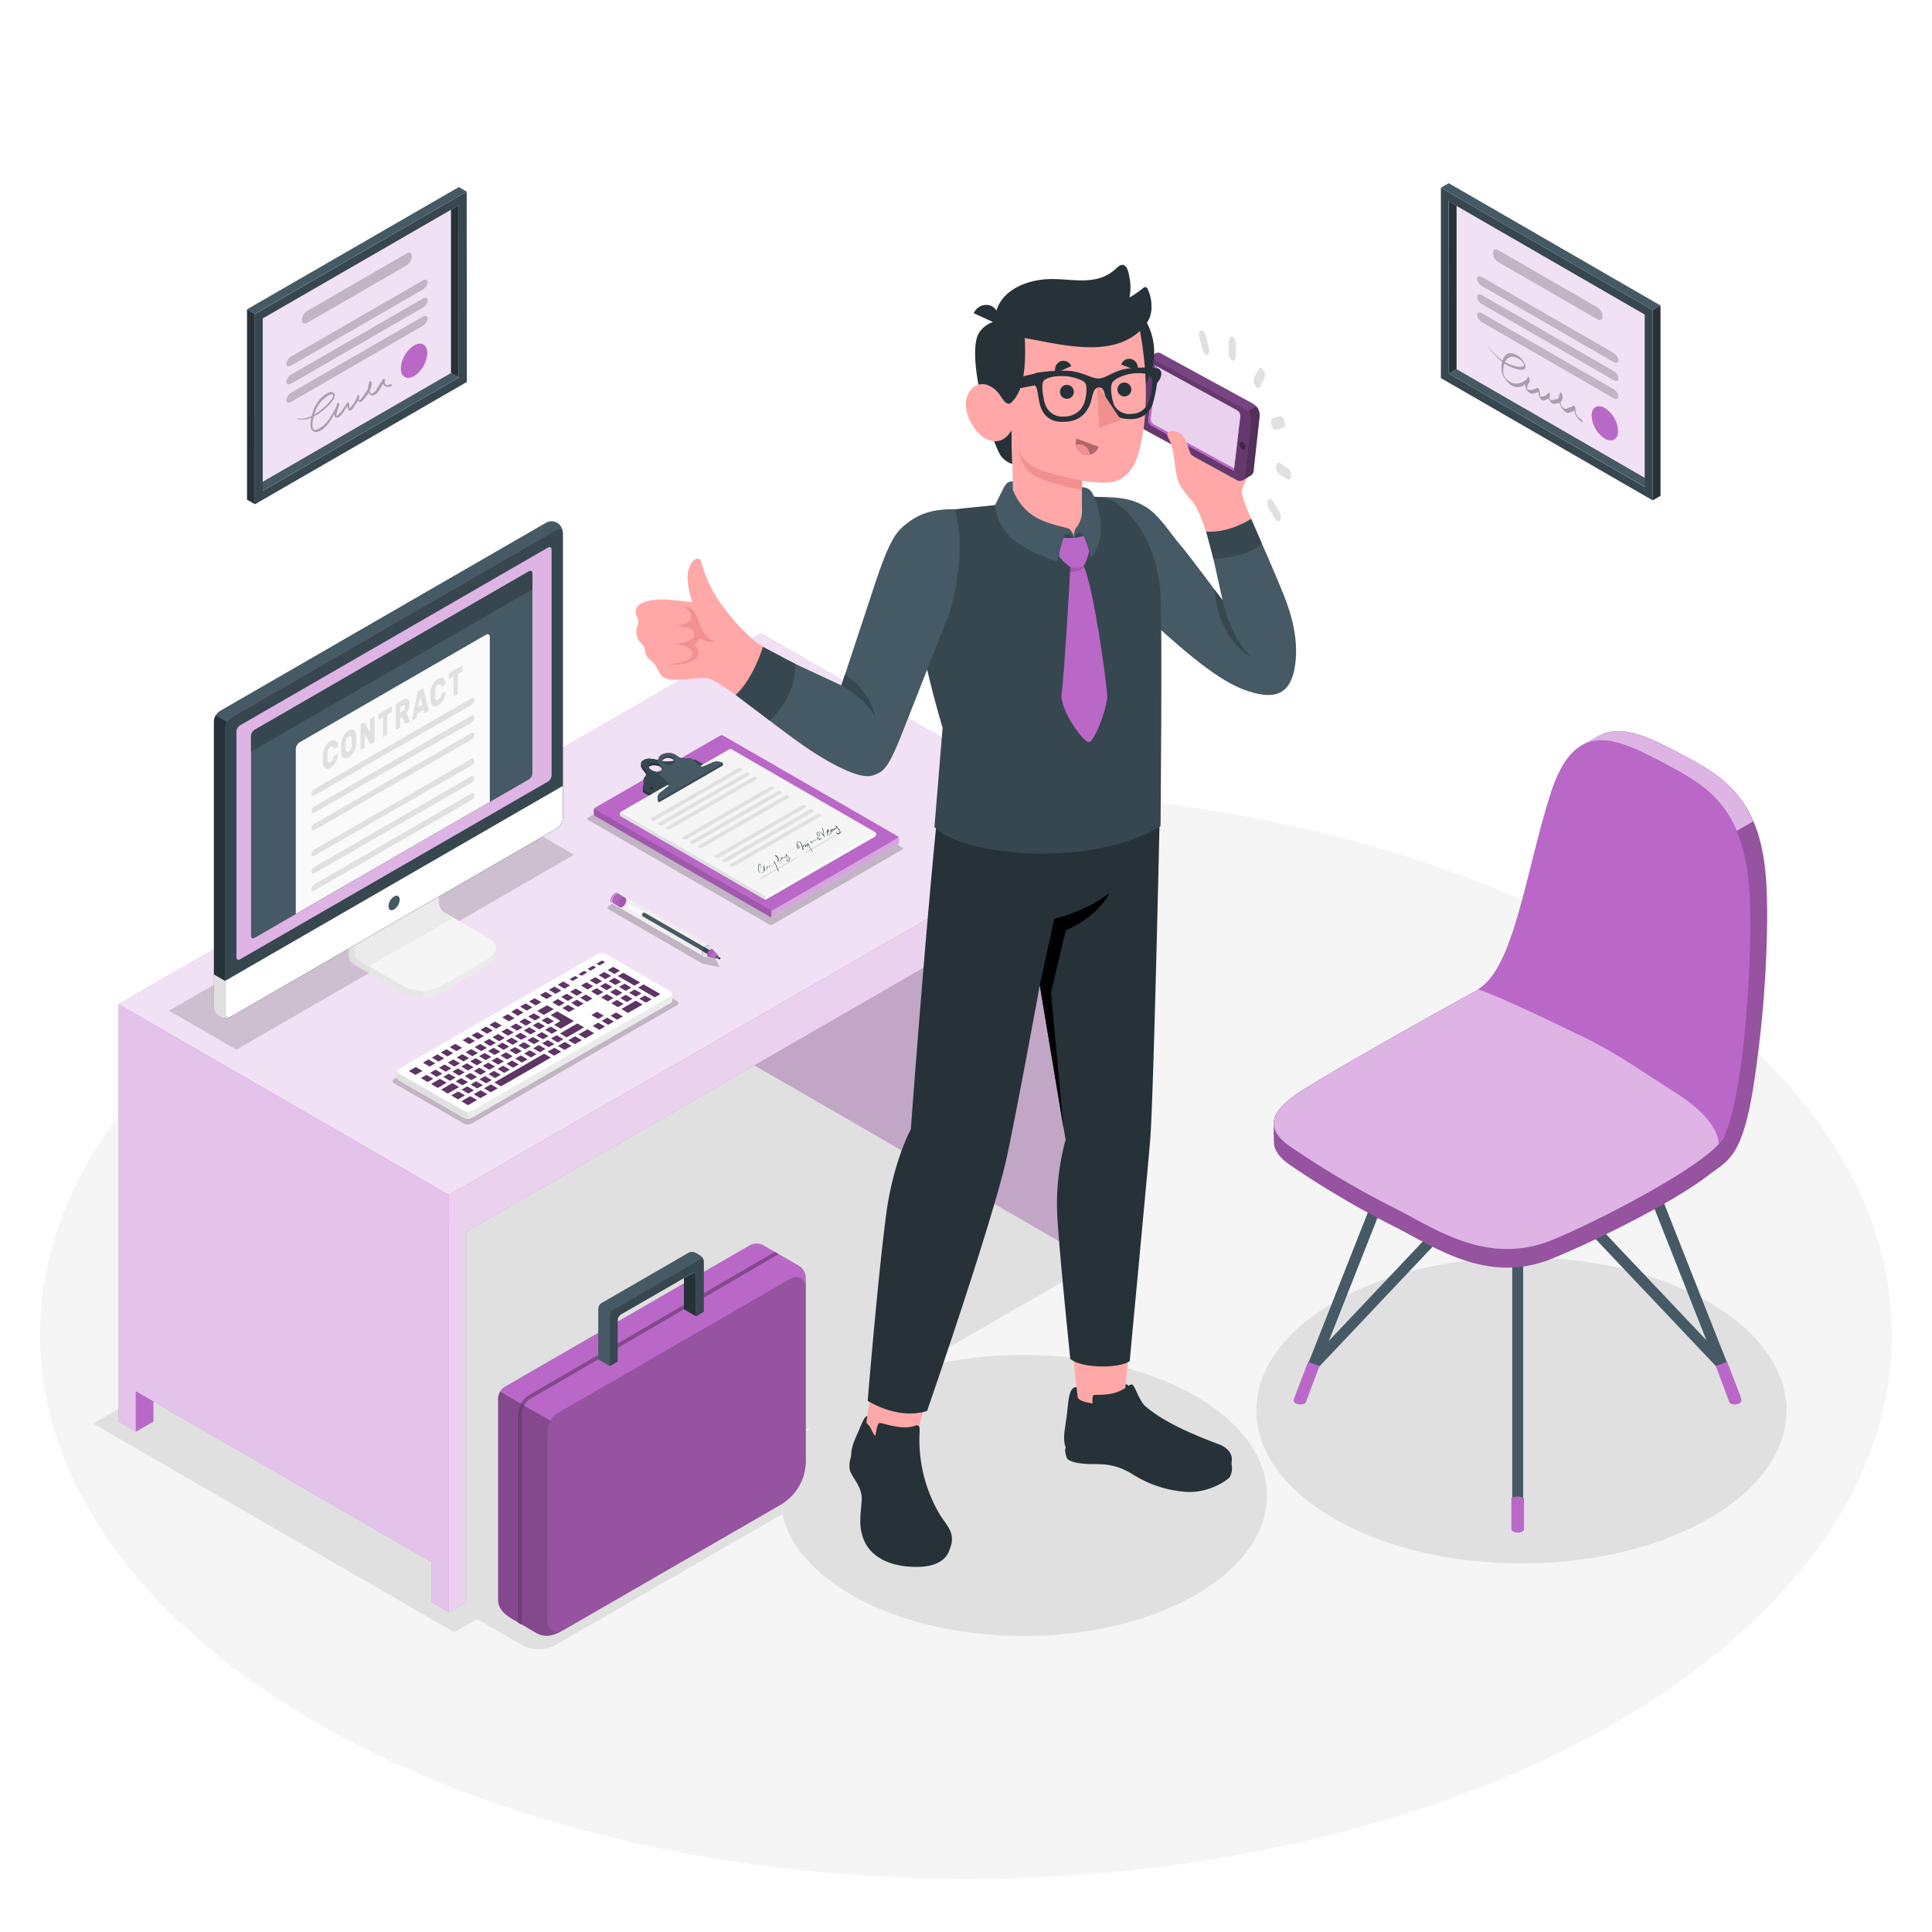 <svg class="animated" id="freepik_stories-businessman" xmlns="http://www.w3.org/2000/svg" viewBox="0 0 500 500" version="1.1" xmlns:xlink="http://www.w3.org/1999/xlink" xmlns:svgjs="http://svgjs.com/svgjs"><style>svg#freepik_stories-businessman:not(.animated) .animable {opacity: 0;}svg#freepik_stories-businessman.animated #freepik--Floor--inject-1756 {animation: 1s 1 forwards cubic-bezier(.36,-0.01,.5,1.38) slideUp,1.5s Infinite  linear floating;animation-delay: 0s,1s;}svg#freepik_stories-businessman.animated #freepik--Shadows--inject-1756 {animation: 1s 1 forwards cubic-bezier(.36,-0.01,.5,1.38) slideUp;animation-delay: 0s;}svg#freepik_stories-businessman.animated #freepik--Frames--inject-1756 {animation: 1s 1 forwards cubic-bezier(.36,-0.01,.5,1.38) slideUp;animation-delay: 0s;}svg#freepik_stories-businessman.animated #freepik--Desk--inject-1756 {animation: 1s 1 forwards cubic-bezier(.36,-0.01,.5,1.38) slideUp,1.5s Infinite  linear floating;animation-delay: 0s,1s;}svg#freepik_stories-businessman.animated #freepik--Chair--inject-1756 {animation: 1s 1 forwards cubic-bezier(.36,-0.01,.5,1.38) slideUp,1.5s Infinite  linear floating;animation-delay: 0s,1s;}svg#freepik_stories-businessman.animated #freepik--Briefcase--inject-1756 {animation: 1s 1 forwards cubic-bezier(.36,-0.01,.5,1.38) slideUp,1.5s Infinite  linear floating;animation-delay: 0s,1s;}svg#freepik_stories-businessman.animated #freepik--Character--inject-1756 {animation: 1s 1 forwards cubic-bezier(.36,-0.01,.5,1.38) slideUp;animation-delay: 0s;}            @keyframes slideUp {                0% {                    opacity: 0;                    transform: translateY(30px);                }                100% {                    opacity: 1;                    transform: inherit;                }            }                    @keyframes floating {                0% {                    opacity: 1;                    transform: translateY(0px);                }                50% {                    transform: translateY(-10px);                }                100% {                    opacity: 1;                    transform: translateY(0px);                }            }        .animator-hidden { display: none; }</style><g id="freepik--Floor--inject-1756" class="animable" style="transform-origin: 250px 345.49px;"><ellipse id="freepik--floor--inject-1756" cx="250" cy="345.49" rx="239.65" ry="140.77" style="fill: rgb(245, 245, 245); transform-origin: 250px 345.49px;" class="animable"></ellipse></g><g id="freepik--Shadows--inject-1756" class="animable" style="transform-origin: 243.22px 347.377px;"><polygon id="freepik--Shadow--inject-1756" points="117.57 422.43 24.09 368.42 198.48 267.94 291.95 321.95 117.57 422.43" style="fill: rgb(224, 224, 224); transform-origin: 158.02px 345.185px;" class="animable"></polygon><ellipse id="freepik--shadow--inject-1756" cx="264.88" cy="387.02" rx="63" ry="36.38" style="fill: rgb(224, 224, 224); transform-origin: 264.88px 387.02px;" class="animable"></ellipse><path id="freepik--shadow--inject-1756" d="M123.94,419.29l11.3,6.52a9.26,9.26,0,0,0,8.39,0L210,387.47c2.32-1.34,2.32-3.51,0-4.85l-11.29-6.52a9.26,9.26,0,0,0-8.39,0l-66.42,38.34C121.63,415.78,121.63,418,123.94,419.29Z" style="fill: rgb(224, 224, 224); transform-origin: 166.971px 400.955px;" class="animable"></path><ellipse id="freepik--shadow--inject-1756" cx="393.75" cy="365.01" rx="68.6" ry="39.61" style="fill: rgb(224, 224, 224); transform-origin: 393.75px 365.01px;" class="animable"></ellipse></g><g id="freepik--Frames--inject-1756" class="animable animator-active" style="transform-origin: 246.835px 88.95px;"><g id="freepik--Diploma--inject-1756" class="animable" style="transform-origin: 401.32px 88.45px;"><g id="freepik--Window--inject-1756" class="animable" style="transform-origin: 401.32px 88.45px;"><polygon points="427.71 124.81 425.68 125.98 374.93 96.67 376.96 95.5 427.71 124.81" style="fill: rgb(69, 90, 100); transform-origin: 401.32px 110.74px;" id="eldb5ik3r4tnn" class="animable"></polygon><polygon points="376.96 95.5 425.68 123.63 425.68 81.4 376.96 53.27 376.96 95.5" style="fill: rgb(186, 104, 200); transform-origin: 401.32px 88.45px;" id="elnv61vme7sqf" class="animable"></polygon><g id="elhppmo4iqoie"><g style="opacity: 0.8; transform-origin: 401.32px 88.45px;" class="animable"><polygon points="376.96 95.5 425.68 123.63 425.68 81.4 376.96 53.27 376.96 95.5" style="fill: rgb(255, 255, 255); transform-origin: 401.32px 88.45px;" id="elhaob49pq5ph" class="animable"></polygon></g></g><path d="M372.9,97.85l54.81,31.64V80.23L372.9,48.58Zm2-45.75,50.75,29.3V126L374.93,96.67Z" style="fill: rgb(55, 71, 79); transform-origin: 400.305px 89.035px;" id="el0pqlfafo5gt" class="animable"></path><polygon points="374.93 96.67 376.96 95.5 376.96 53.27 374.93 52.1 374.93 96.67" style="fill: rgb(38, 50, 56); transform-origin: 375.945px 74.385px;" id="elqtxs395vjx" class="animable"></polygon><polygon points="372.9 48.58 374.93 47.41 429.74 79.06 427.71 80.23 372.9 48.58" style="fill: rgb(69, 90, 100); transform-origin: 401.32px 63.82px;" id="elt8v8p3zir39" class="animable"></polygon><polygon points="429.74 79.06 427.71 80.23 427.71 129.49 429.74 128.32 429.74 79.06" style="fill: rgb(38, 50, 56); transform-origin: 428.725px 104.275px;" id="el4kbpv24c44s" class="animable"></polygon></g><path d="M415.34,105.59a7.57,7.57,0,0,1,3.42,5.94c0,2.18-1.53,3.07-3.42,2a7.55,7.55,0,0,1-3.43-5.93C411.91,105.38,413.44,104.5,415.34,105.59Z" style="fill: rgb(186, 104, 200); transform-origin: 415.335px 109.553px;" id="eltizlne9iire" class="animable"></path><g id="elr9h030fa08l"><path d="M387.65,64.69l25.8,14.89a2.88,2.88,0,0,1,1.3,2.25v.07c0,.83-.59,1.17-1.3.75l-25.8-14.87a2.86,2.86,0,0,1-1.3-2.25v-.09C386.35,64.62,386.93,64.28,387.65,64.69Z" style="opacity: 0.2; transform-origin: 400.55px 73.673px;" class="animable"></path></g><g id="elseqhj5v6y3g"><g style="opacity: 0.2; transform-origin: 400.565px 87.376px;" class="animable"><path d="M383.56,71.72l34,19.6a2.61,2.61,0,0,1,1.3,1.93c0,.64-.58.83-1.3.42l-34-19.62a2.56,2.56,0,0,1-1.29-1.92C382.26,71.49,382.84,71.3,383.56,71.72Z" id="el1snvix78o0x" class="animable" style="transform-origin: 400.565px 82.691px;"></path><path d="M383.56,76.4l34,19.61a2.58,2.58,0,0,1,1.3,1.92c0,.65-.58.84-1.3.42l-34-19.62a2.54,2.54,0,0,1-1.29-1.91C382.26,76.17,382.84,76,383.56,76.4Z" id="ele87qnavu6r" class="animable" style="transform-origin: 400.565px 87.379px;"></path><path d="M383.56,81.08l34,19.61a2.6,2.6,0,0,1,1.3,1.92c0,.65-.58.84-1.3.43l-34-19.63a2.54,2.54,0,0,1-1.29-1.91C382.26,80.86,382.84,80.67,383.56,81.08Z" id="eltc4w4mu2bx" class="animable" style="transform-origin: 400.565px 92.06px;"></path></g></g><g id="eld8vv26c412r"><path d="M409.24,108.58a4.31,4.31,0,0,1-.85-.76,2.39,2.39,0,0,1-.63-2c0-.22-.31-.94-.48-.83a14.59,14.59,0,0,1-1.47.6c-.29.14-.84.57-1.54-.39a2,2,0,0,1-.39-1.21,1.7,1.7,0,0,0,.46-1.59c0-.25-.4-1-.52-.79a3,3,0,0,0-.44,1.44,2.36,2.36,0,0,1-1.1.37,3.1,3.1,0,0,1-.7.14.32.32,0,0,1-.28-.06.68.68,0,0,1-.25-.54,1,1,0,0,1,.11-.56h0s0,0,0,0v0c0-.24-.29-.91-.41-.77a2.15,2.15,0,0,1-2,1,.33.33,0,0,1-.13,0c0-.14,0-.32-.05-.46a6.05,6.05,0,0,0-.16-1.11c-.06-.21-.32-.74-.45-.7-.72.21-1.3.78-2.26.51a3.1,3.1,0,0,1-.48-.22c-.15-.26.09-.81.12-.9a4.52,4.52,0,0,1,.33-.7,1.41,1.41,0,0,0,.28-.59c0-.23-.44-1.21-.53-.94,0,.11-.17.33-.31.63a4.72,4.72,0,0,1-1.91,1,3,3,0,0,1-2.65-.5,3.43,3.43,0,0,1-1.2-1.23,3,3,0,0,1-.31-1.31,5.15,5.15,0,0,1,.32-2,9.75,9.75,0,0,0,2.95,1.32c.81.22,1.69.45,2.22.11.3-.2.48-.89-.25-2A4.27,4.27,0,0,0,392.7,92a4,4,0,0,0-1.61-.61,2,2,0,0,0-2,1.36l-.23.54a15.93,15.93,0,0,1-3.74-3.69c-.07-.09-.09,0,0,.13a18.33,18.33,0,0,0,3.66,3.88,5.07,5.07,0,0,0,.82,4.6c1.4,2,2.91,2.08,3.62,1.94a2.94,2.94,0,0,0,1.42-.65.42.42,0,0,1,.12,0,2.42,2.42,0,0,0,.78,1.93,1.43,1.43,0,0,0,1.61.32,6.09,6.09,0,0,0,1-.35,3,3,0,0,0,.73,2c.55.52,1,.1,1.3,0a2.46,2.46,0,0,0,.65-.32,2.11,2.11,0,0,0,.13.34c.47,1,1,1.15,1.33,1.1a5.34,5.34,0,0,0,1.32-.27,5.15,5.15,0,0,0,.56,1.28c.73,1.18,1.41,1.37,1.83,1.31a3.1,3.1,0,0,0,1.37-.61,3.85,3.85,0,0,0,.49,1.27,5,5,0,0,0,1.72,1.86C409.7,109.47,409.48,108.73,409.24,108.58ZM393.35,93.06c.34.22,1,.75,1.08,1.36,0,.35-.29.41-.46.46a4.11,4.11,0,0,1-2-.18,10.07,10.07,0,0,1-2.47-1C390.14,92.33,391.33,91.76,393.35,93.06Z" style="opacity: 0.3; transform-origin: 397.337px 99.467px;" class="animable"></path></g></g><g id="freepik--diploma--inject-1756" class="animable" style="transform-origin: 92.375px 89.45px;"><g id="freepik--window--inject-1756" class="animable" style="transform-origin: 92.375px 89.45px;"><polygon points="65.97 125.81 68 126.98 118.75 97.67 116.72 96.5 65.97 125.81" style="fill: rgb(69, 90, 100); transform-origin: 92.36px 111.74px;" id="el8lt7lm7zbi3" class="animable"></polygon><polygon points="116.72 96.5 68 124.63 68 82.4 116.72 54.27 116.72 96.5" style="fill: rgb(186, 104, 200); transform-origin: 92.36px 89.45px;" id="elz02ztk9555" class="animable"></polygon><g id="elh6mct0b6il"><g style="opacity: 0.8; transform-origin: 92.36px 89.45px;" class="animable"><polygon points="116.72 96.5 68 124.63 68 82.4 116.72 54.27 116.72 96.5" style="fill: rgb(255, 255, 255); transform-origin: 92.36px 89.45px;" id="elqtpzgx1mqlj" class="animable"></polygon></g></g><path d="M120.78,49.58,66,81.23v49.26l54.82-31.64Zm-2,48.09L68,127V82.4l50.76-29.3Z" style="fill: rgb(55, 71, 79); transform-origin: 93.41px 90.035px;" id="elbynfepc7awp" class="animable"></path><polygon points="118.75 97.67 116.72 96.5 116.72 54.27 118.75 53.1 118.75 97.67" style="fill: rgb(38, 50, 56); transform-origin: 117.735px 75.385px;" id="elh6tzvond396" class="animable"></polygon><polygon points="120.78 49.58 118.75 48.41 63.93 80.06 65.96 81.23 120.78 49.58" style="fill: rgb(69, 90, 100); transform-origin: 92.355px 64.82px;" id="elkh7n5ihei5s" class="animable"></polygon><polygon points="63.93 80.06 65.96 81.23 65.97 130.49 63.93 129.32 63.93 80.06" style="fill: rgb(38, 50, 56); transform-origin: 64.95px 105.275px;" id="elj4mh9clssyd" class="animable"></polygon></g><path d="M107.16,89.4c1.9-1.09,3.43-.2,3.43,2a7.57,7.57,0,0,1-3.43,5.94c-1.89,1.09-3.42.2-3.42-2A7.57,7.57,0,0,1,107.16,89.4Z" style="fill: rgb(186, 104, 200); transform-origin: 107.165px 93.37px;" id="el9z4b7kbzit5" class="animable"></path><g id="elgv9m0570j9"><path d="M79.47,80.48l25.8-14.91c.72-.41,1.3-.08,1.3.75v.07a2.89,2.89,0,0,1-1.3,2.26L79.47,83.57c-.72.41-1.3.08-1.3-.75v-.09A2.86,2.86,0,0,1,79.47,80.48Z" style="opacity: 0.2; transform-origin: 92.37px 74.57px;" class="animable"></path></g><g id="elp8bo0wglvad"><g style="opacity: 0.2; transform-origin: 92.38px 88.305px;" class="animable"><path d="M75.39,92.22l34-19.61c.71-.41,1.3-.22,1.3.43a2.64,2.64,0,0,1-1.3,1.92l-34,19.62c-.72.41-1.29.22-1.29-.43A2.65,2.65,0,0,1,75.39,92.22Z" id="elmln9t3miy4" class="animable" style="transform-origin: 92.395px 83.595px;"></path><path d="M75.39,96.9l34-19.6c.71-.42,1.3-.23,1.3.42a2.61,2.61,0,0,1-1.3,1.92l-34,19.62c-.72.42-1.29.22-1.29-.43A2.67,2.67,0,0,1,75.39,96.9Z" id="elsw4fr24h2gk" class="animable" style="transform-origin: 92.395px 88.278px;"></path><path d="M75.39,101.59l34-19.61c.71-.41,1.3-.22,1.3.42a2.64,2.64,0,0,1-1.3,1.93L75.36,104c-.72.41-1.29.22-1.29-.43A2.65,2.65,0,0,1,75.39,101.59Z" id="elksme2wf7tmp" class="animable" style="transform-origin: 92.38px 92.99px;"></path></g></g><g id="el2j15q5f5xv3"><path d="M101.07,99.43a2,2,0,0,1-.85.22c-.73,0-.66-.74-.64-1.25,0-.23-.31-.58-.48-.28-.44.8-1,1.53-1.47,2.31-.29.47-.84,1.54-1.54,1.39-.29-.07-.38-.38-.38-.77a3.77,3.77,0,0,0,.45-2.11c0-.23-.4-.5-.51-.2a6.76,6.76,0,0,0-.45,2,33.29,33.29,0,0,1-1.8,2.59c-.06.07-.18.25-.28.27s-.21-.1-.25-.26a1.72,1.72,0,0,1,.12-.7h0a.14.14,0,0,1,0-.06h0c0-.23-.29-.57-.41-.29a10.1,10.1,0,0,1-2,3.32.49.49,0,0,1-.14.11c0-.13,0-.27,0-.4a3.25,3.25,0,0,0-.17-.93c0-.14-.31-.37-.45-.18a15.6,15.6,0,0,1-2.26,3.13,4.76,4.76,0,0,1-.47.33c-.16-.09.08-.91.11-1,.1-.37.22-.73.34-1.09a3.76,3.76,0,0,0,.27-.9c0-.28-.44-.71-.52-.33,0,.15-.17.53-.32,1a24.2,24.2,0,0,1-1.9,3.23A7.47,7.47,0,0,1,82.39,111c-.31.16-.87.4-1.2.16s-.3-.66-.31-1a7.8,7.8,0,0,1,.32-2.35,14,14,0,0,0,2.94-2.08,10.29,10.29,0,0,0,2.23-2.47c.3-.54.48-1.44-.25-1.75-.51-.21-1.16.14-1.59.38a7.06,7.06,0,0,0-1.62,1.26,9.37,9.37,0,0,0-2,3.7c-.07.21-.15.49-.23.81a6.28,6.28,0,0,1-3.74.63c-.07,0-.1.14,0,.16a6.19,6.19,0,0,0,3.66-.35c-.33,1.42-.51,3.3.81,3.66s2.92-1.29,3.63-2.24a15.67,15.67,0,0,0,1.42-2.29,1.77,1.77,0,0,1,.12-.17c0,.66.13,1.14.77,1s1.25-1,1.61-1.54.65-1,1-1.46c.06.59.16,1.27.73,1.15s1-1.1,1.3-1.5a10.28,10.28,0,0,0,.64-1.06.8.8,0,0,0,.13.19c.47.51,1,0,1.33-.43.44-.57.92-1.17,1.33-1.81a1.11,1.11,0,0,0,.56.64c.72.34,1.41-.26,1.83-.8a15.74,15.74,0,0,0,1.36-2.19,1,1,0,0,0,.5.69,1.67,1.67,0,0,0,1.71-.11C101.52,99.79,101.31,99.31,101.07,99.43Zm-15.89,2.83c.33-.17,1-.45,1.07.11a2,2,0,0,1-.46,1,12.24,12.24,0,0,1-2,2.1,15.87,15.87,0,0,1-2.48,1.88A8,8,0,0,1,85.18,102.26Z" style="opacity: 0.3; transform-origin: 89.15px 104.907px;" class="animable"></path></g></g></g><g id="freepik--Desk--inject-1756" class="animable" style="transform-origin: 156.58px 276.086px;"><g id="freepik--desk--inject-1756" class="animable" style="transform-origin: 156.58px 276.086px;"><g id="freepik--desk--inject-1756" class="animable" style="transform-origin: 156.58px 290.59px;"><polygon points="116.17 309.26 30.67 259.9 196.98 163.92 282.49 213.29 116.17 309.26" style="fill: rgb(186, 104, 200); transform-origin: 156.58px 236.59px;" id="elrp7twzugwg" class="animable"></polygon><g id="el9c572iqioy"><polygon points="116.17 309.26 30.67 259.9 196.98 163.92 282.49 213.29 116.17 309.26" style="fill: rgb(255, 255, 255); opacity: 0.8; transform-origin: 156.58px 236.59px;" class="animable"></polygon></g><polygon points="30.67 259.9 30.67 367.89 35.17 370.49 35.17 360.1 111.67 404.26 111.67 414.66 116.17 417.26 116.17 309.26 30.67 259.9" style="fill: rgb(186, 104, 200); transform-origin: 73.42px 338.58px;" id="el8eg38qzyfra" class="animable"></polygon><g id="eldfkjog1woc"><polygon points="30.67 259.9 30.67 367.89 35.17 370.49 35.17 360.1 111.67 404.26 111.67 414.66 116.17 417.26 116.17 309.26 30.67 259.9" style="fill: rgb(255, 255, 255); opacity: 0.6; transform-origin: 73.42px 338.58px;" class="animable"></polygon></g><polygon points="35.17 370.49 39.67 367.89 39.67 362.69 35.17 360.1 35.17 370.49" style="fill: rgb(186, 104, 200); transform-origin: 37.42px 365.295px;" id="elbs9ment74cm" class="animable"></polygon><polygon points="35.17 370.49 39.67 367.89 39.67 362.69 35.17 360.1 35.17 370.49" style="fill: rgb(186, 104, 200); transform-origin: 37.42px 365.295px;" id="elggd5z0f8ylp" class="animable"></polygon><polygon points="116.17 417.26 120.67 414.66 120.67 318.76 277.99 227.98 277.99 323.45 282.49 320.86 282.49 213.29 116.17 309.26 116.17 417.26" style="fill: rgb(186, 104, 200); transform-origin: 199.33px 315.275px;" id="elsiur5ztqzmj" class="animable"></polygon><g id="el0r0ctrlbd2yh"><polygon points="116.17 417.26 120.67 414.66 120.67 318.76 277.99 227.98 277.99 323.45 282.49 320.86 282.49 213.29 116.17 309.26 116.17 417.26" style="fill: rgb(255, 255, 255); opacity: 0.7; transform-origin: 199.33px 315.275px;" class="animable"></polygon></g><polygon points="277.99 323.45 195.3 275.72 273.49 230.58 277.99 227.98 277.99 323.45" style="fill: rgb(186, 104, 200); transform-origin: 236.645px 275.715px;" id="elgwegntfw15n" class="animable"></polygon><g id="elh0h7vq2xzm"><g style="opacity: 0.6; transform-origin: 236.645px 275.715px;" class="animable"><polygon points="277.99 323.45 195.3 275.72 277.99 227.98 277.99 323.45" style="fill: rgb(255, 255, 255); transform-origin: 236.645px 275.715px;" id="el4bya6lplgyg" class="animable"></polygon></g></g><g id="ell0rad4p2s4"><g style="opacity: 0.15; transform-origin: 236.645px 275.715px;" class="animable"><polygon points="277.99 323.45 195.3 275.72 277.99 227.98 277.99 323.45" id="elc3119mt9mmv" class="animable" style="transform-origin: 236.645px 275.715px;"></polygon></g></g></g><g id="freepik--Document--inject-1756" class="animable" style="transform-origin: 192.846px 214.822px;"><g id="el0cey3lhqa9t5"><g style="opacity: 0.2; transform-origin: 192.846px 215.743px;" class="animable"><path d="M233.74,219.47c.07.11,0,.25-.14.34l-33.68,19.45a.79.79,0,0,1-.42.1.68.68,0,0,1-.41-.1l-47-27.14a.37.37,0,0,1-.15-.16.22.22,0,0,1,.05-.24s0,0,0,0a.13.13,0,0,1,.06-.05l33.68-19.44a.89.89,0,0,1,.84,0l47,27.15.05,0h0a.27.27,0,0,1,.11.1Z" id="elqp1hrj0042o" class="animable" style="transform-origin: 192.846px 215.743px;"></path></g></g><g id="freepik--List--inject-1756" class="animable" style="transform-origin: 193.18px 213.832px;"><path d="M153.64,209.73v.81a.88.88,0,0,0,.41.7l45.11,26a.87.87,0,0,0,.8,0l32.32-18.65a.9.9,0,0,0,.4-.7v-.81a.9.9,0,0,0-.4-.7l-45.12-26a.87.87,0,0,0-.8,0L154.05,209A.86.86,0,0,0,153.64,209.73Z" style="fill: rgb(186, 104, 200); transform-origin: 193.16px 213.81px;" id="elil5nz0ucc1" class="animable"></path><g id="elk3pc794j5z"><path d="M232.33,216.46c.17.13.15.31-.05.43L200,235.55a.84.84,0,0,1-.4.09v1.74a.74.74,0,0,0,.4-.1l32.32-18.65a.9.9,0,0,0,.4-.7v-.81A.89.89,0,0,0,232.33,216.46Z" style="fill: rgb(255, 255, 255); opacity: 0.4; transform-origin: 216.16px 226.92px;" class="animable"></path></g><g id="elyydklepe0kp"><path d="M154,209.08l0,0,0,0h0l-.06.05h0a.91.91,0,0,0-.21.43.31.31,0,0,1,0,.1v.81a.91.91,0,0,0,.41.7l45.11,26a.74.74,0,0,0,.4.1v-1.74a.84.84,0,0,1-.4-.09L154,209.5a.38.38,0,0,1-.15-.16.21.21,0,0,1,.05-.22Z" style="opacity: 0.15; transform-origin: 176.69px 223.175px;" class="animable"></path></g><path d="M165.86,198.19c0,.73,1,1.49,1.29,2.14a.52.52,0,0,1,.06.16c-.14.46-.56.78-.65,1.09a.76.76,0,0,0,0,.21c0,.11,0,.54,0,.61a3.65,3.65,0,0,0,.05.42,3.42,3.42,0,0,1-.1.45,2.59,2.59,0,0,0-.15.77v.59a.53.53,0,0,0,.31.55l1.81,1L182,198.41v-.6l-1.81-1.05a1.65,1.65,0,0,0-.91-.17h-.12c-.3,0-.7,0-1.24.08a10.55,10.55,0,0,1-2,.05l-.52,0a2.55,2.55,0,0,0-.38,0,9,9,0,0,1-3.16.35h0a25.76,25.76,0,0,0-3.68-.74H168a3,3,0,0,0-1.43.38c-.49.28-.67.58-.67.89Zm2,.42a.92.92,0,0,1,.33-.32,1.73,1.73,0,0,1,.34-.14,3.52,3.52,0,0,1,2.48.37,1.84,1.84,0,0,1,.73.71.92.92,0,0,1-.33.32,2.66,2.66,0,0,1-1.84.14,3.74,3.74,0,0,1-1-.37A1.78,1.78,0,0,1,167.91,198.61Z" style="fill: rgb(38, 50, 56); transform-origin: 173.93px 201.255px;" id="el3kdzyfnt336" class="animable"></path><path d="M179.27,196.59h-.12c-.3,0-.7,0-1.24.08a10.55,10.55,0,0,1-2,.05l-.52,0a2.55,2.55,0,0,0-.38,0,9,9,0,0,1-3.16.35h0a25.76,25.76,0,0,0-3.68-.74H168a3,3,0,0,0-1.43.38c-1.66,1,.23,2.11.62,3s-.46,1.39-.59,1.85.23.7-.08,1.69-.07,1.18.16,1.31l1.81,1L182,197.81l-1.81-1.05A1.65,1.65,0,0,0,179.27,196.59Zm-10.15,7.61a.88.88,0,0,1-.75-.06c-.23-.14-.28-.33-.11-.43a.81.81,0,0,1,.75.06C169.24,203.9,169.29,204.1,169.12,204.2Zm2.34-4.65a2.66,2.66,0,0,1-1.84.14,3.74,3.74,0,0,1-1-.37c-.89-.52-1.07-1.24-.4-1.63a1.73,1.73,0,0,1,.34-.14,3.52,3.52,0,0,1,2.48.37C172,198.44,172.13,199.16,171.46,199.55Zm8.1-1.38a.86.86,0,0,1-.74-.06c-.24-.14-.28-.33-.11-.43a.81.81,0,0,1,.75.06C179.69,197.87,179.74,198.06,179.56,198.17Z" style="fill: rgb(55, 71, 79); transform-origin: 173.949px 200.945px;" id="el2hoyurv99nm" class="animable"></path><path d="M198.31,232.71l28.12-16.23a.56.56,0,0,0,.24-.42v-.31a.54.54,0,0,0-.24-.42l-37.16-21.45a.51.51,0,0,0-.48,0l-28.12,16.23a.56.56,0,0,0-.24.42v.31a.54.54,0,0,0,.24.42l37.15,21.45A.53.53,0,0,0,198.31,232.71Z" style="fill: rgb(245, 245, 245); transform-origin: 193.55px 213.295px;" id="el0h9sf4nps1ip" class="animable"></path><polygon points="208.25 220.58 217.96 214.98 218.31 215.18 208.6 220.78 208.25 220.58" style="fill: rgb(224, 224, 224); transform-origin: 213.28px 217.88px;" id="elkic1y3s0m0r" class="animable"></polygon><polygon points="196.59 227.31 206.3 221.7 206.65 221.91 196.94 227.51 196.59 227.31" style="fill: rgb(224, 224, 224); transform-origin: 201.62px 224.605px;" id="elq4h6k0yl9x" class="animable"></polygon><path d="M226.49,215.37c.07.08,0,.17-.06.24l-28.12,16.23a.5.5,0,0,1-.24.06v.87a.51.51,0,0,0,.25-.06l28.12-16.24a.52.52,0,0,0,.24-.41v-.31A.55.55,0,0,0,226.49,215.37Z" style="fill: rgb(250, 250, 250); transform-origin: 212.375px 224.07px;" id="eleler9olmy6u" class="animable"></path><path d="M160.62,210.15l-.06.07,0,0a.83.83,0,0,0-.07.13.29.29,0,0,0,0,.09.13.13,0,0,0,0,.06v.31a.54.54,0,0,0,.24.42l37.15,21.45a.5.5,0,0,0,.24.06v-.87a.51.51,0,0,1-.25-.06l-37.15-21.45C160.56,210.33,160.54,210.23,160.62,210.15Z" style="fill: rgb(224, 224, 224); transform-origin: 179.303px 221.445px;" id="elr6i8xopwxvd" class="animable"></path><path d="M200.27,222.92c-.09.11,0,.24.1.34a1.12,1.12,0,0,1-.1.48.59.59,0,0,1-.22.33c-.14.08-.33,0-.42-.09s-.12,0-.13,0,0,.11,0,.17a.76.76,0,0,1-.16-.09.49.49,0,0,0-.19-.1s-.1,0-.11,0a.33.33,0,0,0,0,.24c0,.09.07.21,0,.3s-.22-.06-.25-.09a1.51,1.51,0,0,1-.18-.26s-.14,0-.14,0a1.45,1.45,0,0,1,0,.36,1.67,1.67,0,0,1-.11.53c0,.06-.1.27-.25.27a.21.21,0,0,1-.18-.11l0-.16a1.26,1.26,0,0,0,0-.79.58.58,0,0,0-.13-.15.13.13,0,0,0-.12,0,.28.28,0,0,0-.14.32,3,3,0,0,0,.07.32,1.3,1.3,0,0,0,.08.34.34.34,0,0,0,.06.12,1.27,1.27,0,0,1-.21.46c-.12.14-.48.42-.77.23a.86.86,0,0,1-.35-.53c0-.05,0-.11,0-.17a1.92,1.92,0,0,0,.36-.46,1.24,1.24,0,0,0,.14-.45,1,1,0,0,0,0-.56.18.18,0,0,0-.14-.14.38.38,0,0,0-.26,0,.46.46,0,0,0-.24.4,3.07,3.07,0,0,0-.07.53,2.5,2.5,0,0,0,.08.71,3.07,3.07,0,0,1-.52.39s0,0,0,0a2.79,2.79,0,0,0,.5-.36h0a1.12,1.12,0,0,0,.34.6.62.62,0,0,0,.33.12.86.86,0,0,0,.47-.12.93.93,0,0,0,.46-.59l.06,0a.39.39,0,0,0,.47-.14,1.29,1.29,0,0,0,.19-.55l0-.29.08.09a.4.4,0,0,0,.4.09c.13-.06.08-.2.07-.27s0-.13-.05-.19,0-.05,0-.07.19.18.4.16a.08.08,0,0,0,.07,0,.24.24,0,0,0,0-.12.75.75,0,0,0,.4.07.47.47,0,0,0,.34-.31,1.2,1.2,0,0,0,.13-.39l.21.35a6,6,0,0,1,.51,1.14l.23.66s.15,0,.14,0a8.61,8.61,0,0,0-.53-1.44,7.28,7.28,0,0,0-.4-.72c0-.07-.1-.14-.14-.21a.51.51,0,0,0-.11-.31S200.29,222.9,200.27,222.92Zm-3.91,1.94a2.9,2.9,0,0,1,0-.51,1.84,1.84,0,0,1,.06-.41.35.35,0,0,1,.29-.27.14.14,0,0,1,.15.09.92.92,0,0,1,0,.52,2.22,2.22,0,0,1-.13.49,2.2,2.2,0,0,1-.33.44A2.33,2.33,0,0,1,196.36,224.86Zm1.47,0c0-.1-.05-.2-.07-.3a.16.16,0,1,1,.14,0,1.71,1.71,0,0,1,0,.39l0,.06A.59.59,0,0,1,197.83,224.88Z" style="fill: rgb(55, 71, 79); transform-origin: 198.645px 224.39px;" id="eluvlzyyok53" class="animable"></path><path d="M203.43,221s-.13,0-.13,0a.14.14,0,0,0,.07.11h0a.52.52,0,0,1,0,.17,1.13,1.13,0,0,1,0,.32l0,.14a.16.16,0,0,1,0,.07v0l-.13,0-.18-.07s-.12,0-.12,0a.61.61,0,0,1,0,.3s0,0-.06,0-.09,0-.11-.06a.61.61,0,0,0-.18-.11s-.1,0-.1,0a.57.57,0,0,0,0,.18s.06.18,0,.21-.13-.06-.19-.15a.2.2,0,0,0-.12-.23s-.11,0-.11,0a.3.3,0,0,0,.09.21v0a.94.94,0,0,1-.06.28.67.67,0,0,1-.25.43.31.31,0,0,1-.37-.06,1,1,0,0,0,0-.57,1.38,1.38,0,0,0-.71-.84h-.09c-.1.05-.08.15-.07.22a1.28,1.28,0,0,0,.11.31,3.46,3.46,0,0,0,.39.66,1.21,1.21,0,0,0,.28.27.64.64,0,0,1-.12.25s0,0,.05,0a.74.74,0,0,0,.14-.22.54.54,0,0,0,.42.06.59.59,0,0,0,.36-.44,2.17,2.17,0,0,0,.07-.24.26.26,0,0,0,.22.07c.22,0,.15-.22.11-.36a.38.38,0,0,0,.13.09.31.31,0,0,0,.25,0A.2.2,0,0,0,203,222a.53.53,0,0,0,0-.13.79.79,0,0,0,.26.08c.19,0,.21-.14.23-.22a1.51,1.51,0,0,0,.06-.36.13.13,0,0,0,0-.06h0a4.28,4.28,0,0,1,.29.33,2.48,2.48,0,0,1,.33.49,1,1,0,0,0-.44.21c-.15.14-.34.49.08.55a.5.5,0,0,0,.6-.38.67.67,0,0,0-.07-.34,1.51,1.51,0,0,1,.37,0c.08,0,.12-.05,0-.06a1.55,1.55,0,0,0-.43,0,1.91,1.91,0,0,0-.16-.27l-.29-.36c-.07-.08-.15-.15-.23-.23l-.11-.08A.31.31,0,0,0,203.43,221Zm-2.3,1.61a3.64,3.64,0,0,1-.34-.56,1.78,1.78,0,0,1-.12-.29c0-.05-.06-.15,0-.22a1.36,1.36,0,0,1,.64.77,1.15,1.15,0,0,1,0,.52A1.3,1.3,0,0,1,201.13,222.63Zm3,.11a.37.37,0,0,1-.37,0c-.11-.09,0-.23,0-.32a.73.73,0,0,1,.43-.27A.43.43,0,0,1,204.14,222.74Z" style="fill: rgb(55, 71, 79); transform-origin: 202.694px 222.02px;" id="el8x4a7usuth9" class="animable"></path><path d="M209,218.27a.18.18,0,0,0-.09.15,1.51,1.51,0,0,0-.07.37.53.53,0,0,0-.21-.12s-.08,0-.1,0a.27.27,0,0,0-.11.13.41.41,0,0,0-.38-.13.42.42,0,0,0-.3.31,1.24,1.24,0,0,0,0,.16c-.06-.14-.12-.28-.17-.42a1.67,1.67,0,0,0-.35-.72.53.53,0,0,0-.63-.2.57.57,0,0,0-.24.22,1,1,0,0,0-.14.31l0,.15-.33-.17s-.11,0-.07,0l.4.22a1.78,1.78,0,0,0,0,.46,1.41,1.41,0,0,0,.15.48.21.21,0,0,0,.13.13.24.24,0,0,0,.22,0c.25-.18.17-.46.05-.66a1.12,1.12,0,0,0-.44-.38.88.88,0,0,1,.29-.65.27.27,0,0,1,.15-.08.27.27,0,0,1,.19.07,1.12,1.12,0,0,1,.21.23,2.34,2.34,0,0,1,.28.63,5.36,5.36,0,0,0,.25.62l0,.06a.74.74,0,0,0,.1.56s.13,0,.14,0a.85.85,0,0,0-.09-.56v0a1.78,1.78,0,0,1,.08-.45.42.42,0,0,1,.16-.2.18.18,0,0,1,.18.05.69.69,0,0,1,.17.26l0,.1s.16,0,.15,0a.64.64,0,0,1,0-.07.59.59,0,0,1,0-.14.29.29,0,0,1,.06-.19c.15.07.21.21.29.3s.16,0,.14,0a.75.75,0,0,1,0-.55.58.58,0,0,1,.05-.14.39.39,0,0,1,.08.14c0,.1,0,.2.08.3s.08.21.13.32a4.16,4.16,0,0,0,.35.61,2.33,2.33,0,0,0,.56.63s.12,0,.09,0a6.73,6.73,0,0,1-.55-.67,5.1,5.1,0,0,1-.38-.73,2.53,2.53,0,0,1-.12-.36.4.4,0,0,0-.14-.28A.18.18,0,0,0,209,218.27Zm-2.52.53a.58.58,0,0,1,.19.61.51.51,0,0,1-.09.13l0,0h0a.2.2,0,0,1-.09-.13,1.55,1.55,0,0,1-.12-.42,2.34,2.34,0,0,1,0-.39A1.56,1.56,0,0,1,206.5,218.8Z" style="fill: rgb(55, 71, 79); transform-origin: 208.108px 219.087px;" id="ely1m14o4egbf" class="animable"></path><path d="M212.68,217.12a.92.92,0,0,0-.44,0l-.19-.17a4,4,0,0,0-.46-.29s-.16,0-.14,0a1.36,1.36,0,0,1,.13.42.37.37,0,0,1,0,.21c-.05.06-.13,0-.2,0s-.11,0-.12,0,0,.14,0,.15-.17-.08-.21-.09-.1,0-.1,0,.06.14,0,.2l-.16-.1s-.13,0-.12,0a.94.94,0,0,1,.06.15s.05.14,0,.17,0,0-.07,0l-.08-.06a.68.68,0,0,0-.17-.09s-.1,0-.1,0a2.08,2.08,0,0,0,0,.23v.14s0,.09-.06.11-.42-.38-.45-.44-.13,0-.12,0a2.67,2.67,0,0,1,.14.36c0,.12.06.3-.18.35,0,0,0,0,0,0a.28.28,0,0,0,.26-.33s0,0,0-.06a.38.38,0,0,0,.34.15.19.19,0,0,0,.17-.22,2.13,2.13,0,0,0,0-.25c.11.08.22.18.36.12s.08-.11.07-.17a.36.36,0,0,0,0-.1l.07,0H211c.11,0,.1-.11.08-.18a.26.26,0,0,0,.22.05c.1,0,.09-.09.09-.14a.39.39,0,0,0,.24,0,.22.22,0,0,0,.11-.2,1,1,0,0,0-.07-.38l.18.11a1.59,1.59,0,0,1,.27.24l-.12.08c-.1.08-.12.24.11.26s.28-.13.25-.22a.3.3,0,0,0-.06-.11.94.94,0,0,1,.34,0C212.7,217.2,212.78,217.13,212.68,217.12Zm-.48.29c0,.06-.1.08-.13,0s0-.11.1-.15h0A.13.13,0,0,1,212.2,217.41Z" style="fill: rgb(55, 71, 79); transform-origin: 211.184px 217.515px;" id="el1zx6oksvgzu" class="animable"></path><path d="M212.76,214.24c.06.21.14.42.2.62s.09.43.12.64,0,.42.07.63h0a4.35,4.35,0,0,0-.34-.41,2,2,0,0,0-.51-.37.62.62,0,0,0-.53,0,.49.49,0,0,0-.18.13h-.23a.56.56,0,0,1-.23,0s-.1,0-.06,0,.32.05.47.07h0a.66.66,0,0,0-.09.19.5.5,0,0,0,.06.41.49.49,0,0,0,.39.19.35.35,0,0,0,.35-.27c0-.17-.11-.35-.33-.46a1,1,0,0,0-.21-.08.36.36,0,0,1,.11-.1.43.43,0,0,1,.45,0,2,2,0,0,1,.44.35,5.07,5.07,0,0,1,.36.45l.11.15s0,0,0,0a.22.22,0,0,0,.09.21s.13,0,.13,0a.38.38,0,0,0-.08-.24h0l-.06-.33c0-.2,0-.41-.07-.62a2.69,2.69,0,0,0-.36-1.19S212.75,214.21,212.76,214.24Zm-.69,1.59a.25.25,0,0,1-.06.38c-.15.09-.3,0-.35-.11a.47.47,0,0,1-.07-.36.69.69,0,0,1,.09-.2A.67.67,0,0,1,212.07,215.83Z" style="fill: rgb(55, 71, 79); transform-origin: 212.23px 215.4px;" id="elrrot49xx82" class="animable"></path><path d="M217.2,214.67a4.09,4.09,0,0,0-.84-1s-.16,0-.14,0a1.44,1.44,0,0,1,.14.53.18.18,0,0,1-.06.14s-.1,0-.15.07a.13.13,0,0,0-.07.11,1.13,1.13,0,0,0-.18-.12s-.13,0-.13,0a.82.82,0,0,0,0,.22s0,.12,0,.17a1.27,1.27,0,0,1-.29-.27s-.13,0-.15,0,0,.2,0,.28a1,1,0,0,1,0,.17s0,.1,0,.11h0l-.06,0a.75.75,0,0,1-.1-.17.74.74,0,0,1-.08-.29c0-.05-.14-.05-.14,0a7.3,7.3,0,0,1,0,.81.77.77,0,0,1-.16.4.79.79,0,0,1-.19.17.83.83,0,0,1-.3.13c-.1,0-.12-.09-.13-.13a1.05,1.05,0,0,1-.06-.24s0-.09,0-.13a.74.74,0,0,0,.34-.78.2.2,0,0,0-.26-.18.16.16,0,0,0-.11.12,1.77,1.77,0,0,0,0,.2c0,.17-.06.34-.07.51v.13l-.11.08s0,0,.09,0l0,0a.36.36,0,0,0,0,.11.7.7,0,0,0,.08.27c.09.16.36.09.53,0a.93.93,0,0,0,.42-.38,1.21,1.21,0,0,0,.1-.62l.07.06a.31.31,0,0,0,.32,0,.3.3,0,0,0,0-.27.77.77,0,0,0,0-.15,1.37,1.37,0,0,0,.23.17h.1a.17.17,0,0,0,.12-.19.78.78,0,0,0,0-.16,1.65,1.65,0,0,0,.19.1s.12,0,.12,0,0-.09,0-.13a.36.36,0,0,1,.15-.08.27.27,0,0,0,.12-.23.72.72,0,0,0-.07-.28,4,4,0,0,1,.48.65c0,.07.09.13.13.19a.9.9,0,0,0-.46.32.65.65,0,0,0-.13.31.41.41,0,0,0,.11.36.63.63,0,0,0,.56.09.51.51,0,0,0,.34-.31,1,1,0,0,0-.24-.73h.16c.06,0,.09,0,0,0A.6.6,0,0,0,217.2,214.67Zm-3.11.45c0-.11,0-.22,0-.33a.31.31,0,0,1,0-.08l0-.05h0a.3.3,0,0,1,0,.08.77.77,0,0,1,0,.37.6.6,0,0,1-.21.32A3.11,3.11,0,0,1,214.09,215.12Zm3.22,0a.5.5,0,0,1,0,.34.41.41,0,0,1-.37.24.32.32,0,0,1-.33-.31.57.57,0,0,1,0-.25.79.79,0,0,1,.44-.42A1.54,1.54,0,0,1,217.31,215.15Z" style="fill: rgb(55, 71, 79); transform-origin: 215.691px 214.928px;" id="el67gw8cz126x" class="animable"></path><path d="M191.65,198.83l.33.19c.18.1.18.26,0,.37l-22.57,13a.72.72,0,0,1-.64,0l-.33-.19a.19.19,0,0,1,0-.37l22.57-13A.66.66,0,0,1,191.65,198.83Z" style="fill: rgb(224, 224, 224); transform-origin: 180.204px 205.606px;" id="elj214vmesbz" class="animable"></path><path d="M193.63,200l.32.18c.18.11.18.27,0,.37l-22.57,13a.72.72,0,0,1-.64,0l-.33-.19a.19.19,0,0,1,0-.37L193,200A.68.68,0,0,1,193.63,200Z" style="fill: rgb(224, 224, 224); transform-origin: 182.174px 206.774px;" id="el09sv9dxfw61u" class="animable"></path><path d="M195.59,201.1l.32.19a.2.2,0,0,1,0,.37l-22.58,13a.72.72,0,0,1-.64,0l-.33-.19a.19.19,0,0,1,0-.37l22.58-13A.72.72,0,0,1,195.59,201.1Z" style="fill: rgb(224, 224, 224); transform-origin: 184.124px 207.879px;" id="elknl752ppwoq" class="animable"></path><path d="M199.93,203.61l.33.19c.18.1.18.26,0,.37l-22.57,13a.74.74,0,0,1-.65,0l-.32-.19a.19.19,0,0,1,0-.37l22.57-13A.69.69,0,0,1,199.93,203.61Z" style="fill: rgb(224, 224, 224); transform-origin: 188.484px 210.388px;" id="el1rucn9481gzi" class="animable"></path><path d="M201.91,204.75l.32.18c.18.11.18.27,0,.38l-22.57,13a.72.72,0,0,1-.64,0l-.33-.19a.19.19,0,0,1,0-.37l22.57-13A.68.68,0,0,1,201.91,204.75Z" style="fill: rgb(224, 224, 224); transform-origin: 190.454px 211.526px;" id="eluj5hindwba" class="animable"></path><path d="M203.87,205.88l.32.19a.19.19,0,0,1,0,.37l-22.57,13a.72.72,0,0,1-.64,0l-.33-.19a.19.19,0,0,1,0-.37l22.58-13A.72.72,0,0,1,203.87,205.88Z" style="fill: rgb(224, 224, 224); transform-origin: 192.42px 212.66px;" id="elgkn6gfphlng" class="animable"></path><path d="M208.21,208.39l.33.19c.18.1.18.26,0,.37L186,222a.74.74,0,0,1-.65,0l-.32-.19a.19.19,0,0,1,0-.37l22.57-13A.72.72,0,0,1,208.21,208.39Z" style="fill: rgb(224, 224, 224); transform-origin: 196.779px 215.21px;" id="elcmaunnl3888" class="animable"></path><path d="M210.19,209.53l.32.19c.18.1.18.26,0,.37l-22.57,13a.72.72,0,0,1-.64,0l-.33-.19a.19.19,0,0,1,0-.37l22.57-13A.68.68,0,0,1,210.19,209.53Z" style="fill: rgb(224, 224, 224); transform-origin: 198.734px 216.306px;" id="elqrcwokucknb" class="animable"></path><path d="M212.15,210.66l.32.19a.19.19,0,0,1,0,.37l-22.57,13a.66.66,0,0,1-.64,0l-.33-.19c-.18-.1-.18-.26,0-.37l22.58-13A.72.72,0,0,1,212.15,210.66Z" style="fill: rgb(224, 224, 224); transform-origin: 200.706px 217.444px;" id="eli9clqwbc2v" class="animable"></path><path d="M170.2,206.23v.6a1.39,1.39,0,0,0,.32.83l16.57-9.56v-.6a3.57,3.57,0,0,0-1.62-.41h0a2.59,2.59,0,0,0-1.1.23c-1.2.54-1.55.71-2.29,1a1.17,1.17,0,0,1-1.12-.16s0,0,0,0l-.5-.45-1.34-1.25a.8.8,0,0,0-.63-.2h0a1.25,1.25,0,0,0-.31,0,4.65,4.65,0,0,1-1.38,0,2.85,2.85,0,0,1-1.49-.57,3.48,3.48,0,0,0-2.31-.81h-.07a3.45,3.45,0,0,0-1.53.37,1.64,1.64,0,0,0-1,1.79,1.61,1.61,0,0,0,.58,1.54,1.23,1.23,0,0,1,.37.71,1.56,1.56,0,0,1-.33.77.68.68,0,0,0-.18.4v.61a.4.4,0,0,0,.15.3l1.56,1.42.49.46a.12.12,0,0,1,.05.05.67.67,0,0,1-.11.16l-2,1.57A1.67,1.67,0,0,0,170.2,206.23Zm4.43-9.09a1.14,1.14,0,0,1-.58.61,2.28,2.28,0,0,1-1.74.1,1.85,1.85,0,0,1-.67-.38,1.24,1.24,0,0,1-.32-.46,1.16,1.16,0,0,1,.59-.61l.23-.11a2.29,2.29,0,0,1,2.17.38A1.36,1.36,0,0,1,174.63,197.14Z" style="fill: rgb(55, 71, 79); transform-origin: 178.645px 201.27px;" id="el8xkpgejk57u" class="animable"></path><path d="M185.47,197.09h0a2.59,2.59,0,0,0-1.1.23c-1.2.54-1.55.71-2.29,1a1.17,1.17,0,0,1-1.12-.16s0,0,0,0l-.5-.45-1.34-1.25a.8.8,0,0,0-.63-.2h0a1.25,1.25,0,0,0-.31,0,4.65,4.65,0,0,1-1.38,0,2.85,2.85,0,0,1-1.49-.57,3.48,3.48,0,0,0-2.31-.81h-.07a3.45,3.45,0,0,0-1.53.37,1.58,1.58,0,0,0-.42,2.73,1.64,1.64,0,0,1,0,2.08c-.38.46,0,.71,0,.71l1.56,1.42.49.45c.37.34-.06.82-.06.82l-2,1.57c-.87.78-.82,1.41-.37,2l16.57-9.56A3.57,3.57,0,0,0,185.47,197.09Zm-11.16-1a1,1,0,0,1-.26,1.68,2.28,2.28,0,0,1-1.74.1,1.85,1.85,0,0,1-.67-.38,1,1,0,0,1,.27-1.68l.23-.1A2.29,2.29,0,0,1,174.31,196.07Z" style="fill: rgb(69, 90, 100); transform-origin: 178.726px 200.955px;" id="el6qkz3qhqzi" class="animable"></path></g></g><g id="freepik--Pen--inject-1756" class="animable" style="transform-origin: 171.818px 240.621px;"><g id="el9u2sfjwbal"><path d="M157.29,235.22l24.54,14.18,4.2.86a.13.13,0,0,0,.14-.19l-1.32-2.41-24.54-14.18C159.48,233,156.65,234.85,157.29,235.22Z" style="opacity: 0.2; transform-origin: 171.691px 241.832px;" class="animable"></path></g><g id="freepik--pen--inject-1756" class="animable" style="transform-origin: 172.216px 239.62px;"><path d="M160,231.11l.12,0-.24-.13,0,0h0l-.05,0h0l0,0h-.14a1.05,1.05,0,0,0-.5.15A2.49,2.49,0,0,0,158,233a1.27,1.27,0,0,0,0,.28.09.09,0,0,0,0,.05,0,0,0,0,0,0,0l0,0a.56.56,0,0,0,.09.17s0,0,0,0h0l0,0,0,0,0,0h0l.27.15a.94.94,0,0,1-.12-.09.91.91,0,0,0,.65-.14,2.49,2.49,0,0,0,1.12-1.95A.9.9,0,0,0,160,231.11Zm-1.67,2.68h0Z" style="fill: rgb(186, 104, 200); transform-origin: 159.056px 232.385px;" id="elba9op7ziq7e" class="animable"></path><path d="M183.56,244.68,182,247.44l-.27-.15-23.15-13.37a.94.94,0,0,1-.12-.09.93.93,0,0,1-.2-.64,2.47,2.47,0,0,1,1.12-1.94,1,1,0,0,1,.5-.16l.15,0,.12,0h0Z" style="fill: rgb(240, 240, 240); transform-origin: 170.909px 239.265px;" id="el24hlfcwe3nk" class="animable"></path><path d="M182.76,244.76c.62-.36,1.13-.06,1.13.65a2.5,2.5,0,0,1-1.13,2c-.62.36-1.12.07-1.12-.65A2.49,2.49,0,0,1,182.76,244.76Z" style="fill: rgb(186, 104, 200); transform-origin: 182.765px 246.086px;" id="el72ym63yaten" class="animable"></path><path d="M185.18,246.43l0,0-1.43-1.58h0l0,0,0,0h0a.74.74,0,0,0-.9,0,2.49,2.49,0,0,0-1.12,2c0,.42.17.69.43.77h0l.08,0h0l2.08.45a.52.52,0,0,0,.37-.07,1.45,1.45,0,0,0,.64-1.12A.57.57,0,0,0,185.18,246.43Z" style="fill: rgb(224, 224, 224); transform-origin: 183.532px 246.388px;" id="elg43e035cl5p" class="animable"></path><path d="M166.8,236.19h0l0,0a.29.29,0,0,0-.26,0,.86.86,0,0,0-.4.69.3.3,0,0,0,.09.24h0l.05,0L183.33,247l1.12-.64Z" style="fill: rgb(69, 90, 100); transform-origin: 175.295px 241.58px;" id="elfjnzpsktpo" class="animable"></path><path d="M181.74,246.12l1.59.91,1.12-.64-2.15-1.24A2.62,2.62,0,0,0,181.74,246.12Z" style="fill: rgb(55, 71, 79); transform-origin: 183.095px 246.09px;" id="el1ukrbw90lmy" class="animable"></path><path d="M185.75,247.18h0l-1.3-1.43,0,0a.52.52,0,0,0-.64,0,1.74,1.74,0,0,0-.79,1.37c0,.3.11.49.3.55h0l.05,0,1.91.41h0a.34.34,0,0,0,.21,0,.81.81,0,0,0,.36-.63A.33.33,0,0,0,185.75,247.18Z" style="fill: rgb(186, 104, 200); transform-origin: 184.436px 246.868px;" id="elp1am7my4ud" class="animable"></path><g id="elys2amtdo8v"><path d="M185.75,247.18h0l-1.3-1.43,0,0a.52.52,0,0,0-.64,0,1.74,1.74,0,0,0-.79,1.37c0,.3.11.49.3.55h0l.05,0,1.91.41h0a.34.34,0,0,0,.21,0,.81.81,0,0,0,.36-.63A.33.33,0,0,0,185.75,247.18Z" style="opacity: 0.1; transform-origin: 184.436px 246.868px;" class="animable"></path></g><path d="M185.82,247.39a.81.81,0,0,1-.36.63.34.34,0,0,1-.21,0h0l-1-.21c-.16,0-.26-.17-.26-.4a1.3,1.3,0,0,1,.58-1,.39.39,0,0,1,.47,0l0,0,.65.71h0A.33.33,0,0,1,185.82,247.39Z" style="fill: rgb(186, 104, 200); transform-origin: 184.905px 247.184px;" id="eleq8mpa8o6lh" class="animable"></path><g id="elpjmoa5lfdbi"><path d="M185.46,247.18c.2-.11.36,0,.36.21a.81.81,0,0,1-.36.63c-.2.11-.36,0-.36-.21A.81.81,0,0,1,185.46,247.18Z" style="opacity: 0.1; transform-origin: 185.46px 247.6px;" class="animable"></path></g><path d="M162.55,233.74a.28.28,0,0,0-.29,0,.86.86,0,0,0-.39.69.28.28,0,0,0,.11.26h0l4.21,2.43a.3.3,0,0,1-.09-.24.86.86,0,0,1,.4-.69.29.29,0,0,1,.26,0Z" style="fill: rgb(250, 250, 250); transform-origin: 164.314px 235.41px;" id="el5j1o5axztbj" class="animable"></path><path d="M162.66,234a.86.86,0,0,1-.4.69.25.25,0,0,1-.27,0,.27.27,0,0,1-.12-.26.86.86,0,0,1,.39-.69.28.28,0,0,1,.29,0A.27.27,0,0,1,162.66,234Z" style="fill: rgb(245, 245, 245); transform-origin: 162.265px 234.215px;" id="el11sursz6dtjm" class="animable"></path><path d="M161.77,232.29h0l-1.66-1,0,0h0a.71.71,0,0,0-.69.09,2.22,2.22,0,0,0-1,1.75.69.69,0,0,0,.3.65h0l1.68,1h0a.72.72,0,0,0,.7-.07,2.25,2.25,0,0,0,1-1.76A.72.72,0,0,0,161.77,232.29Z" style="fill: rgb(186, 104, 200); transform-origin: 160.259px 233.039px;" id="el018a0tq6j0bth" class="animable"></path><g id="el0eigtgmso4xv"><path d="M161.77,232.29h0l-1.66-1,0,0h0a.71.71,0,0,0-.69.09,2.22,2.22,0,0,0-1,1.75.69.69,0,0,0,.3.65h0l1.68,1h0a.72.72,0,0,0,.7-.07,2.25,2.25,0,0,0,1-1.76A.72.72,0,0,0,161.77,232.29Z" style="opacity: 0.05; transform-origin: 160.259px 233.039px;" class="animable"></path></g><g id="elp723m0yidn"><path d="M161,232.35c.56-.32,1-.06,1,.58a2.25,2.25,0,0,1-1,1.76c-.56.32-1,.06-1-.59A2.24,2.24,0,0,1,161,232.35Z" style="opacity: 0.1; transform-origin: 161px 233.52px;" class="animable"></path></g><path d="M186.28,247.79h0l-.69-.42h0a.11.11,0,0,0-.13,0,.38.38,0,0,0-.19.32.12.12,0,0,0,.06.12h0l.68.41h0a.28.28,0,0,0,.13,0,.26.26,0,0,0,.26-.26A.26.26,0,0,0,186.28,247.79Z" style="fill: rgb(69, 90, 100); transform-origin: 185.834px 247.788px;" id="el515x4l6lzr6" class="animable"></path><path d="M186.32,247.82h0l0,0h0a.11.11,0,0,0-.12,0,.42.42,0,0,0-.19.32.14.14,0,0,0,.05.12h.12a.26.26,0,0,0,.26-.26A.24.24,0,0,0,186.32,247.82Z" style="fill: rgb(38, 50, 56); transform-origin: 186.225px 248.031px;" id="elx0n7rrs0ke" class="animable"></path></g></g><g id="freepik--Keyboard--inject-1756" class="animable" style="transform-origin: 138.584px 268.826px;"><g id="freepik--shadow--inject-1756"><path d="M102.06,280.39l18,10.4a2.21,2.21,0,0,0,2,0l53.07-30.6a.62.62,0,0,0,0-1.17l-18-10.4a2.25,2.25,0,0,0-2,0l-53.07,30.6A.61.61,0,0,0,102.06,280.39Z" style="opacity: 0.2; transform-origin: 138.584px 269.707px;" class="animable"></path></g><g id="freepik--keyboard--inject-1756" class="animable" style="transform-origin: 138.371px 268.09px;"><path d="M174,257.19a.71.71,0,0,0-.41-.58l-16.88-9.75a2.22,2.22,0,0,0-2,0l-51.5,29.79a.71.71,0,0,0-.42.58V279a.71.71,0,0,0,.42.58l16.87,9.74a2.22,2.22,0,0,0,2,0l51.51-29.74A.7.7,0,0,0,174,259Z" style="fill: rgb(235, 235, 235); transform-origin: 138.395px 268.09px;" id="elam4ngyi2aoo" class="animable"></path><path d="M120.09,287.51l-16.87-9.7a.61.61,0,0,1,0-1.16l51.5-29.79a2.22,2.22,0,0,1,2,0l16.88,9.75a.61.61,0,0,1,0,1.16L122.1,287.5A2.22,2.22,0,0,1,120.09,287.51Z" style="fill: rgb(255, 255, 255); transform-origin: 138.41px 267.184px;" id="elpslxlbpz6m" class="animable"></path><path d="M121,287.74v1.81a2,2,0,0,1-1-.23l-16.86-9.74a.71.71,0,0,1-.42-.58v-1.78a.73.73,0,0,0,.42.59l16.86,9.7A2,2,0,0,0,121,287.74Z" style="fill: rgb(224, 224, 224); transform-origin: 111.86px 283.386px;" id="el3pz37q4qbm8" class="animable"></path><path d="M121.1,286h0l-1.67-1,2.26-1.31,1.73,1L121.12,286Zm-2.61-1.51h0l-1.67-1,1.78-1,1.73,1-1.78,1Zm5.78-.32h0l-1.67-1,1.78-1,1.73,1-1.78,1Zm-8.4-1.19h0l-1.67-1,2.88-1.66,1.73,1L115.89,283Zm5.3,0h0l-1.67-1,1.41-.81,1.73,1-1.41.81Zm5.78-.32h0l-1.67-1,1.78-1,1.73,1-1.78,1Zm-3.47-1h0l-1.67-1,1.42-.82,1.72,1-1.41.82Zm-10.22-.14h0l-1.67-1,2.27-1.31,1.72,1-2.26,1.31Zm16.37-.39h0l-1.67-1,12.86-7.43,1.73,1-12.86,7.42Zm-10-.28h0l-1.67-1,1.41-.81,1.73,1-1.41.81Zm6.14-.53h0l-1.67-1,1.41-.81,1.73,1-1.41.81ZM110.64,280h0l-1.67-1,1.42-.81,1.73,1-1.42.81Zm5.78-.31h0l-1.67-1,1.41-.81,1.73,1-1.41.81Zm5.54-.18h0l-1.67-1,1.42-.82,1.72,1-1.41.82Zm6.15-.53h0l-1.67-1,1.41-.82,1.73,1-1.41.82ZM113,278.66h0l-1.67-1,1.41-.82,1.73,1-1.41.82Zm5.78-.32h0l-1.67-1,1.41-.82,1.73,1-1.41.82Zm5.54-.18s0,0,0,0l-1.67-1,1.41-.82,1.73,1-1.41.81Zm-16.81,0h0l-1.67-1,1.78-1,1.73,1-1.78,1Zm22.95-.53h0l-1.67-1,1.42-.81,1.72,1-1.41.81Zm-15.15-.31h0l-1.67-1,1.42-.82,1.72,1-1.41.82Zm5.78-.32h0l-1.67-1,1.42-.81,1.72,1-1.41.81Zm5.54-.17h0l-1.67-1,1.41-.81,1.73,1-1.41.81Zm6.14-.53h0l-1.67-1,1.41-.82,1.73,1-1.41.82ZM111.15,276h0l-1.67-1,1.41-.81,1.73,1-1.41.81Zm6.43,0h0l-1.67-1,1.41-.81,1.73,1-1.41.81Zm5.79-.32h0l-1.67-1,1.41-.82,1.73,1-1.41.82Zm5.53-.18h0l-1.67-1,1.42-.82,1.73,1-1.42.82Zm6.15-.53h0l-1.67-1,1.41-.82,1.73,1-1.41.81Zm-21.58-.26h0l-1.67-1,1.41-.82,1.73,1-1.41.82Zm6.43-.05h0l-1.67-1,1.41-.82,1.73,1-1.41.82Zm5.78-.32h0l-1.67-1,1.41-.82,1.73,1-1.41.81Zm5.54-.18h0l-1.67-1,1.41-.81,1.73,1-1.41.81Zm6.14-.52h0l-1.67-1,1.42-.81,1.72,1-1.41.81Zm-21.58-.27h0l-1.67-1,1.42-.82,1.73,1-1.42.81Zm6.43-.05h0l-1.67-1,1.42-.81,1.72,1-1.41.81Zm21.18-.14h0l-1.67-1,1.78-1,1.72,1-1.77,1ZM128,273h0l-1.67-1,1.42-.82,1.73,1L128,273Zm5.54-.18h0l-1.67-1,1.42-.82,1.72,1-1.41.82Zm6.15-.53h0l-1.67-1,1.41-.82,1.73,1-1.41.82ZM118.1,272h0l-1.67-1,1.41-.82,1.73,1-1.41.81Zm6.43,0h0l-1.67-1,1.41-.82,1.73,1-1.41.82Zm5.78-.32s0,0,0,0l-1.67-1,1.41-.82,1.73,1-1.41.82Zm15.76,0h0l-1.67-1,1.78-1,1.72,1-1.77,1Zm-10.23-.14h0l-1.67-1,1.42-.81,1.73,1-1.42.81ZM142,271h0l-1.67-1,1.42-.81,1.72,1L142,271Zm-15.15-.31h0l-1.67-1,1.41-.81,1.73,1-1.41.81Zm5.78-.32h0l-1.67-1,1.42-.81,1.72,1-1.41.81Zm5.54-.17h0l-1.67-1,1.41-.82,1.73,1-1.41.82Zm-16.74,0h0l-1.67-1,1.41-.82,1.73,1-1.41.82Zm27.32,0h0l-1.67-1,1.78-1,1.72,1-1.77,1Zm-4.44-.45h0l-1.68-1,1.42-.82,1.73,1-1.42.82Zm-15.15-.31h0l-1.67-1,1.42-.82,1.73,1-1.42.82Zm5.78-.32h0l-1.68-1,1.42-.82,1.73,1L135,269Zm5.54-.18h0l-1.67-1,1.42-.82,1.72,1-1.41.81Zm-16.74,0h0l-1.67-1,1.42-.81,1.72,1-1.41.81Zm27.69-.24h0l-1.68-1,2.27-1.31,1.73,1-2.27,1.31Zm-4.8-.25h0l-1.67-1,4.46-2.57,1.72,1-4.45,2.57ZM131.46,268h0l-1.67-1,1.41-.82,1.73,1-1.41.81Zm5.79-.32h0l-1.67-1,1.41-.81,1.73,1-1.41.81Zm5.53-.17h0l-1.67-1,1.41-.81,1.73,1-1.42.81Zm-16.74,0h0l-1.68-1,1.42-.82,1.73,1-1.42.82Zm7.74-.8h0l-1.67-1,1.42-.81,1.72,1-1.41.81Zm21.3-.22h0l-1.67-1,1.41-.82,1.73,1-1.41.82Zm-15.52-.1h0l-1.67-1,1.42-.82,1.72,1-1.41.82Zm5.54-.18h0l-1.67-1,1.29-.75a.28.28,0,0,0,.15-.23.3.3,0,0,0-.16-.25l-2.19-1.27,1.66-.95,4.34,2.48-3.36,1.94Zm-16.74,0s0,0,0,0l-1.67-1,1.41-.82,1.73,1-1.41.81Zm7.73-.8h0l-1.67-1,1.41-.82,1.73,1-1.42.82Zm21.3-.22h0l-1.67-1,1.42-.82,1.72,1-1.41.81Zm-15.52-.1h0l-1.68-1,1.42-.82,1.73,1-1.42.81Zm-10.19-.8h0l-1.67-1,1.41-.81,1.73,1-1.41.81Zm6.73-.22h0l-1.67-1,1.41-.81,1.73,1-1.41.81Zm21.29-.21h0l-1.67-1,1.42-.81,1.73,1-1.42.81Zm-4.93-.18h0l-1.67-1,1.41-.82,1.73,1-1.41.81ZM134,262.85h0l-1.67-1,1.42-.82,1.72,1-1.41.82Zm6.73-.22h0l-1.67-1,2.51-1.45,1.73,1-2.51,1.45Zm21.78-.5h0l-1.67-1,3.72-2.15,1.73,1-3.73,2.15Zm-15.27-.24h0l-1.67-1,1.42-.82,1.72,1-1.41.82Zm-10.93-.38h0l-1.67-1,1.41-.81,1.73,1-1.41.81Zm23.59-.89h0l-1.67-1,1.42-.82,1.72,1-1.41.82Zm-10.35-.07h0l-1.67-1,1.41-.81,1.73,1-1.41.81Zm-4.92-.17h0l-1.67-1,1.41-.82,1.73,1-1.41.82Zm-6-.2h0l-1.67-1,1.41-.82,1.73,1-1.41.82Zm28.51-.72h0l-1.67-1,1.42-.82,1.72,1-1.41.82Zm-4.93-.18h0l-1.67-1,1.42-.81,1.72,1-1.41.81Zm-10.34-.06h0l-1.67-1,1.41-.82,1.73,1-1.41.82Zm5.41-.11h0l-1.67-1,1.41-.82,1.73,1-1.41.82ZM146.93,259h0l-1.67-1,1.42-.81,1.72,1L147,259Zm-5.49-.49h0l-1.68-1,1.42-.82,1.73,1-1.42.82Zm28-.43h0l-4.29-2.48,1.41-.82,4.35,2.48-1.41.82Zm-4.92-.17h0l-1.67-1,1.41-.82,1.73,1-1.41.82Zm-4.93-.18h0l-1.67-1,1.41-.81,1.73,1-1.41.81Zm-10.35-.06h0l-1.66-1,1.41-.82,1.73,1-1.42.82Zm5.42-.11h0l-1.67-1,1.41-.82,1.73,1-1.41.82Zm-10.9-.39h0l-1.67-1,1.41-.82,1.73,1-1.41.82Zm18.14-.77h0l-1.67-1,1.42-.82,1.72,1-1.41.82Zm-4.93-.18h0l-1.68-1,1.42-.81,1.73,1-1.42.81Zm-4.93-.17h0l-1.67-1,1.41-.82,1.73,1-1.42.82Zm-6-.21h0l-1.67-1,1.42-.81,1.72,1-1.41.81Zm18.14-.78h0l-4.29-2.48,1.42-.81,4.34,2.47-1.41.82Zm-4.92-.17h0l-1.67-1,1.41-.82,1.73,1-1.41.82Zm-4.93-.17h0l-1.67-1,1.41-.81,1.73,1-1.41.81Zm-6.16-.89h0l-.72-.41,1.41-.81.78.42-1.41.81Zm8.47-.45h0l-1.67-1,1.42-.82,1.72,1-1.41.82Zm-6.16-.89h0l-.72-.41,1.41-.82.78.42-1.41.81Zm8.47-.45h0l-1.67-1,1.41-.81,1.73,1-1.41.81Zm-6.15-.88h0l-.73-.41,1.42-.81.77.42-1.4.81Zm2.31-1.34h0l-.72-.41,1.41-.82.78.42-1.41.81Z" style="fill: rgb(186, 104, 200); transform-origin: 138.375px 267.295px;" id="elni0p23kt6hc" class="animable"></path><g id="elmgm9eoam6ch"><path d="M121.1,286h0l-1.67-1,2.26-1.31,1.73,1L121.12,286Zm-2.61-1.51h0l-1.67-1,1.78-1,1.73,1-1.78,1Zm5.78-.32h0l-1.67-1,1.78-1,1.73,1-1.78,1Zm-8.4-1.19h0l-1.67-1,2.88-1.66,1.73,1L115.89,283Zm5.3,0h0l-1.67-1,1.41-.81,1.73,1-1.41.81Zm5.78-.32h0l-1.67-1,1.78-1,1.73,1-1.78,1Zm-3.47-1h0l-1.67-1,1.42-.82,1.72,1-1.41.82Zm-10.22-.14h0l-1.67-1,2.27-1.31,1.72,1-2.26,1.31Zm16.37-.39h0l-1.67-1,12.86-7.43,1.73,1-12.86,7.42Zm-10-.28h0l-1.67-1,1.41-.81,1.73,1-1.41.81Zm6.14-.53h0l-1.67-1,1.41-.81,1.73,1-1.41.81ZM110.64,280h0l-1.67-1,1.42-.81,1.73,1-1.42.81Zm5.78-.31h0l-1.67-1,1.41-.81,1.73,1-1.41.81Zm5.54-.18h0l-1.67-1,1.42-.82,1.72,1-1.41.82Zm6.15-.53h0l-1.67-1,1.41-.82,1.73,1-1.41.82ZM113,278.66h0l-1.67-1,1.41-.82,1.73,1-1.41.82Zm5.78-.32h0l-1.67-1,1.41-.82,1.73,1-1.41.82Zm5.54-.18s0,0,0,0l-1.67-1,1.41-.82,1.73,1-1.41.81Zm-16.81,0h0l-1.67-1,1.78-1,1.73,1-1.78,1Zm22.95-.53h0l-1.67-1,1.42-.81,1.72,1-1.41.81Zm-15.15-.31h0l-1.67-1,1.42-.82,1.72,1-1.41.82Zm5.78-.32h0l-1.67-1,1.42-.81,1.72,1-1.41.81Zm5.54-.17h0l-1.67-1,1.41-.81,1.73,1-1.41.81Zm6.14-.53h0l-1.67-1,1.41-.82,1.73,1-1.41.82ZM111.15,276h0l-1.67-1,1.41-.81,1.73,1-1.41.81Zm6.43,0h0l-1.67-1,1.41-.81,1.73,1-1.41.81Zm5.79-.32h0l-1.67-1,1.41-.82,1.73,1-1.41.82Zm5.53-.18h0l-1.67-1,1.42-.82,1.73,1-1.42.82Zm6.15-.53h0l-1.67-1,1.41-.82,1.73,1-1.41.81Zm-21.58-.26h0l-1.67-1,1.41-.82,1.73,1-1.41.82Zm6.43-.05h0l-1.67-1,1.41-.82,1.73,1-1.41.82Zm5.78-.32h0l-1.67-1,1.41-.82,1.73,1-1.41.81Zm5.54-.18h0l-1.67-1,1.41-.81,1.73,1-1.41.81Zm6.14-.52h0l-1.67-1,1.42-.81,1.72,1-1.41.81Zm-21.58-.27h0l-1.67-1,1.42-.82,1.73,1-1.42.81Zm6.43-.05h0l-1.67-1,1.42-.81,1.72,1-1.41.81Zm21.18-.14h0l-1.67-1,1.78-1,1.72,1-1.77,1ZM128,273h0l-1.67-1,1.42-.82,1.73,1L128,273Zm5.54-.18h0l-1.67-1,1.42-.82,1.72,1-1.41.82Zm6.15-.53h0l-1.67-1,1.41-.82,1.73,1-1.41.82ZM118.1,272h0l-1.67-1,1.41-.82,1.73,1-1.41.81Zm6.43,0h0l-1.67-1,1.41-.82,1.73,1-1.41.82Zm5.78-.32s0,0,0,0l-1.67-1,1.41-.82,1.73,1-1.41.82Zm15.76,0h0l-1.67-1,1.78-1,1.72,1-1.77,1Zm-10.23-.14h0l-1.67-1,1.42-.81,1.73,1-1.42.81ZM142,271h0l-1.67-1,1.42-.81,1.72,1L142,271Zm-15.15-.31h0l-1.67-1,1.41-.81,1.73,1-1.41.81Zm5.78-.32h0l-1.67-1,1.42-.81,1.72,1-1.41.81Zm5.54-.17h0l-1.67-1,1.41-.82,1.73,1-1.41.82Zm-16.74,0h0l-1.67-1,1.41-.82,1.73,1-1.41.82Zm27.32,0h0l-1.67-1,1.78-1,1.72,1-1.77,1Zm-4.44-.45h0l-1.68-1,1.42-.82,1.73,1-1.42.82Zm-15.15-.31h0l-1.67-1,1.42-.82,1.73,1-1.42.82Zm5.78-.32h0l-1.68-1,1.42-.82,1.73,1L135,269Zm5.54-.18h0l-1.67-1,1.42-.82,1.72,1-1.41.81Zm-16.74,0h0l-1.67-1,1.42-.81,1.72,1-1.41.81Zm27.69-.24h0l-1.68-1,2.27-1.31,1.73,1-2.27,1.31Zm-4.8-.25h0l-1.67-1,4.46-2.57,1.72,1-4.45,2.57ZM131.46,268h0l-1.67-1,1.41-.82,1.73,1-1.41.81Zm5.79-.32h0l-1.67-1,1.41-.81,1.73,1-1.41.81Zm5.53-.17h0l-1.67-1,1.41-.81,1.73,1-1.42.81Zm-16.74,0h0l-1.68-1,1.42-.82,1.73,1-1.42.82Zm7.74-.8h0l-1.67-1,1.42-.81,1.72,1-1.41.81Zm21.3-.22h0l-1.67-1,1.41-.82,1.73,1-1.41.82Zm-15.52-.1h0l-1.67-1,1.42-.82,1.72,1-1.41.82Zm5.54-.18h0l-1.67-1,1.29-.75a.28.28,0,0,0,.15-.23.3.3,0,0,0-.16-.25l-2.19-1.27,1.66-.95,4.34,2.48-3.36,1.94Zm-16.74,0s0,0,0,0l-1.67-1,1.41-.82,1.73,1-1.41.81Zm7.73-.8h0l-1.67-1,1.41-.82,1.73,1-1.42.82Zm21.3-.22h0l-1.67-1,1.42-.82,1.72,1-1.41.81Zm-15.52-.1h0l-1.68-1,1.42-.82,1.73,1-1.42.81Zm-10.19-.8h0l-1.67-1,1.41-.81,1.73,1-1.41.81Zm6.73-.22h0l-1.67-1,1.41-.81,1.73,1-1.41.81Zm21.29-.21h0l-1.67-1,1.42-.81,1.73,1-1.42.81Zm-4.93-.18h0l-1.67-1,1.41-.82,1.73,1-1.41.81ZM134,262.85h0l-1.67-1,1.42-.82,1.72,1-1.41.82Zm6.73-.22h0l-1.67-1,2.51-1.45,1.73,1-2.51,1.45Zm21.78-.5h0l-1.67-1,3.72-2.15,1.73,1-3.73,2.15Zm-15.27-.24h0l-1.67-1,1.42-.82,1.72,1-1.41.82Zm-10.93-.38h0l-1.67-1,1.41-.81,1.73,1-1.41.81Zm23.59-.89h0l-1.67-1,1.42-.82,1.72,1-1.41.82Zm-10.35-.07h0l-1.67-1,1.41-.81,1.73,1-1.41.81Zm-4.92-.17h0l-1.67-1,1.41-.82,1.73,1-1.41.82Zm-6-.2h0l-1.67-1,1.41-.82,1.73,1-1.41.82Zm28.51-.72h0l-1.67-1,1.42-.82,1.72,1-1.41.82Zm-4.93-.18h0l-1.67-1,1.42-.81,1.72,1-1.41.81Zm-10.34-.06h0l-1.67-1,1.41-.82,1.73,1-1.41.82Zm5.41-.11h0l-1.67-1,1.41-.82,1.73,1-1.41.82ZM146.93,259h0l-1.67-1,1.42-.81,1.72,1L147,259Zm-5.49-.49h0l-1.68-1,1.42-.82,1.73,1-1.42.82Zm28-.43h0l-4.29-2.48,1.41-.82,4.35,2.48-1.41.82Zm-4.92-.17h0l-1.67-1,1.41-.82,1.73,1-1.41.82Zm-4.93-.18h0l-1.67-1,1.41-.81,1.73,1-1.41.81Zm-10.35-.06h0l-1.66-1,1.41-.82,1.73,1-1.42.82Zm5.42-.11h0l-1.67-1,1.41-.82,1.73,1-1.41.82Zm-10.9-.39h0l-1.67-1,1.41-.82,1.73,1-1.41.82Zm18.14-.77h0l-1.67-1,1.42-.82,1.72,1-1.41.82Zm-4.93-.18h0l-1.68-1,1.42-.81,1.73,1-1.42.81Zm-4.93-.17h0l-1.67-1,1.41-.82,1.73,1-1.42.82Zm-6-.21h0l-1.67-1,1.42-.81,1.72,1-1.41.81Zm18.14-.78h0l-4.29-2.48,1.42-.81,4.34,2.47-1.41.82Zm-4.92-.17h0l-1.67-1,1.41-.82,1.73,1-1.41.82Zm-4.93-.17h0l-1.67-1,1.41-.81,1.73,1-1.41.81Zm-6.16-.89h0l-.72-.41,1.41-.81.78.42-1.41.81Zm8.47-.45h0l-1.67-1,1.42-.82,1.72,1-1.41.82Zm-6.16-.89h0l-.72-.41,1.41-.82.78.42-1.41.81Zm8.47-.45h0l-1.67-1,1.41-.81,1.73,1-1.41.81Zm-6.15-.88h0l-.73-.41,1.42-.81.77.42-1.4.81Zm2.31-1.34h0l-.72-.41,1.41-.82.78.42-1.41.81Z" style="opacity: 0.5; transform-origin: 138.375px 267.295px;" class="animable"></path></g></g></g><g id="freepik--PC--inject-1756" class="animable" style="transform-origin: 96.14px 203.281px;"><g id="freepik--shadow--inject-1756"><polygon points="61.19 271.65 43.72 261.56 131.09 211.12 148.56 221.2 61.19 271.65" style="opacity: 0.15; transform-origin: 96.14px 241.385px;" class="animable"></polygon></g><g id="freepik--Monitor--inject-1756" class="animable" style="transform-origin: 100.509px 199.193px;"><path d="M113.94,257.07l12.48-7.22a3.28,3.28,0,0,0,1.93-2.68v-1.74l-15-8.5a2.74,2.74,0,0,1-1.24-2.16V219.39L90.31,232v15.39a2.74,2.74,0,0,0,1.24,2.15l13.08,7.55A10.32,10.32,0,0,0,113.94,257.07Z" style="fill: rgb(230, 230, 230); transform-origin: 109.33px 238.79px;" id="eljrgaah1cy6q" class="animable"></path><path d="M95.54,250.09v1.73l-4-2.3a2.74,2.74,0,0,1-1.24-2.16V232l4.15-2.4c.08,1,.18,2.14.26,3.21l-2.91,1.68v12a2.74,2.74,0,0,0,1.24,2.15Z" style="fill: rgb(224, 224, 224); transform-origin: 92.92px 240.71px;" id="elzay7kcyso6k" class="animable"></path><path d="M91.81,246.5a2.77,2.77,0,0,0,1.24,2.15l11.58,6.68a10.25,10.25,0,0,0,9.31,0l12.48-7.21c2.58-1.48,2.58-3.89,0-5.37l-11.58-6.69a2.77,2.77,0,0,1-1.24-2.15v-12L91.81,234.48Z" style="fill: rgb(245, 245, 245); transform-origin: 110.082px 239.179px;" id="elsruoa3lesa" class="animable"></path><path d="M117.37,237.52h0l-2.53-1.46a2.77,2.77,0,0,1-1.24-2.15v-12L91.81,234.48v12a2.77,2.77,0,0,0,1.24,2.15l2.49,1.44Z" style="fill: rgb(235, 235, 235); transform-origin: 104.59px 235.99px;" id="el975xkdg25c" class="animable"></path><path d="M128.35,245.43v1.74a3.3,3.3,0,0,1-1.93,2.69l-12.48,7.21a9.41,9.41,0,0,1-4.44,1.1v-1.73a9.3,9.3,0,0,0,4.44-1.1l12.48-7.22A3.28,3.28,0,0,0,128.35,245.43Z" style="fill: rgb(235, 235, 235); transform-origin: 118.925px 251.8px;" id="el0oghghis7n6a" class="animable"></path><path d="M56.82,263.09a3.33,3.33,0,0,0,3,0l84.27-48.65a3.43,3.43,0,0,0,1.55-2.69V137.94a2.91,2.91,0,0,0-4.46-2.58L56.92,184a3.43,3.43,0,0,0-1.55,2.69v73.76A3.32,3.32,0,0,0,56.82,263.09Z" style="fill: rgb(69, 90, 100); transform-origin: 100.506px 199.179px;" id="ellb3ful310vi" class="animable"></path><path d="M59.83,263l84.27-48.66a3.4,3.4,0,0,0,1.55-2.68V137.94c0-1-.69-1.4-1.55-.9L59.83,185.69a3.46,3.46,0,0,0-1.55,2.69v73.76C58.28,263.13,59,263.53,59.83,263Z" style="fill: rgb(186, 104, 200); transform-origin: 101.965px 200.03px;" id="elpaizywpzrrd" class="animable"></path><path d="M59.83,263l84.27-48.66a3.4,3.4,0,0,0,1.55-2.68V137.94c0-1-.69-1.4-1.55-.9L59.83,185.69a3.46,3.46,0,0,0-1.55,2.69v73.76C58.28,263.13,59,263.53,59.83,263Z" style="fill: rgb(55, 71, 79); transform-origin: 101.965px 200.03px;" id="elfir5lrxbxdp" class="animable"></path><path d="M59.6,263.15a2.9,2.9,0,0,1-4.23-2.69v-8.3l2.91,1.69v8.29C58.28,263,58.85,263.45,59.6,263.15Z" style="fill: rgb(224, 224, 224); transform-origin: 57.484px 257.817px;" id="elrzoqzi1my7i" class="animable"></path><path d="M58.28,253.84v8.3c0,1,.7,1.39,1.55.9l84.27-48.66a3.4,3.4,0,0,0,1.55-2.68v-8.3Z" style="fill: rgb(255, 255, 255); transform-origin: 101.965px 233.325px;" id="elgofjn5fholg" class="animable"></path><path d="M61.19,247.72V189.35a2.08,2.08,0,0,1,.93-1.62l79.69-46c.51-.3.93-.06.93.54v58.37a2.08,2.08,0,0,1-.93,1.62l-79.69,46C61.61,248.56,61.19,248.32,61.19,247.72Z" style="fill: rgb(186, 104, 200); transform-origin: 101.965px 194.995px;" id="elh3qbdyqlear" class="animable"></path><g id="elhlo1503c3df"><path d="M61.19,247.72V189.35a2.08,2.08,0,0,1,.93-1.62l79.69-46c.51-.3.93-.06.93.54v58.37a2.08,2.08,0,0,1-.93,1.62l-79.69,46C61.61,248.56,61.19,248.32,61.19,247.72Z" style="fill: rgb(255, 255, 255); opacity: 0.5; transform-origin: 101.965px 194.995px;" class="animable"></path></g><path d="M65.9,188.86l70.95-41c.52-.3.93-.06.93.54V200.1a2,2,0,0,1-.93,1.61l-70.94,41c-.52.3-.94.05-.94-.54V190.48A2.08,2.08,0,0,1,65.9,188.86Z" style="fill: rgb(69, 90, 100); transform-origin: 101.375px 195.284px;" id="elb4jeql3eb66" class="animable"></path><path d="M137.78,148.43c0-.59-.41-.83-.93-.53l-70.95,41a2.08,2.08,0,0,0-.93,1.62v4l72.81-42Z" style="fill: rgb(55, 71, 79); transform-origin: 101.375px 171.145px;" id="elg90n6sg112i" class="animable"></path><path d="M102,232a3.19,3.19,0,0,0-1.46,2.52c0,.93.65,1.3,1.46.84a3.24,3.24,0,0,0,1.45-2.52C103.42,231.9,102.77,231.52,102,232Z" style="fill: rgb(69, 90, 100); transform-origin: 101.995px 233.675px;" id="el7ng68nsg4es" class="animable"></path><path d="M58.74,186.84a3.34,3.34,0,0,0-.46,1.54v65.47l-2.91-1.69V186.7a3.19,3.19,0,0,1,.46-1.53Z" style="fill: rgb(38, 50, 56); transform-origin: 57.055px 219.51px;" id="elzcotvip1pq" class="animable"></path><path d="M76.55,193.85v42.67l50.21-29V164.86c0-.65-.46-.92-1-.59l-48.15,27.8A2.28,2.28,0,0,0,76.55,193.85Z" style="fill: rgb(250, 250, 250); transform-origin: 101.655px 200.324px;" id="elf9io68gki1l" class="animable"></path><path d="M84.74,194.92a3.44,3.44,0,0,0,0,.35c0,.15,0,.3,0,.46s0,.31,0,.46a3.33,3.33,0,0,0,0,.35,1.6,1.6,0,0,0,.05.39.67.67,0,0,0,.14.28.33.33,0,0,0,.24.1.63.63,0,0,0,.35-.11,1.28,1.28,0,0,0,.36-.28,1.66,1.66,0,0,0,.22-.32,1.27,1.27,0,0,0,.13-.32,2.16,2.16,0,0,0,.08-.29.94.94,0,0,1,.07-.26.31.31,0,0,1,.14-.14l.82-.48a.06.06,0,0,1,.09,0,.17.17,0,0,1,0,.13,3.64,3.64,0,0,1-.15,1,4.6,4.6,0,0,1-1,1.85,3,3,0,0,1-.77.63,1.66,1.66,0,0,1-.8.26,1,1,0,0,1-.6-.22,1.29,1.29,0,0,1-.39-.61,3.11,3.11,0,0,1-.15-.92c0-.25,0-.53,0-.84s0-.59,0-.87a5.19,5.19,0,0,1,.15-1.09,5.57,5.57,0,0,1,.38-1.06,4.67,4.67,0,0,1,.61-.91,3.17,3.17,0,0,1,.8-.67,1.9,1.9,0,0,1,.77-.26,1.14,1.14,0,0,1,.62.15,1.21,1.21,0,0,1,.41.52,2.09,2.09,0,0,1,.15.83.33.33,0,0,1,0,.17.24.24,0,0,1-.09.12l-.82.47c-.07.05-.12.05-.14,0a.39.39,0,0,1-.07-.18.9.9,0,0,0-.08-.21.37.37,0,0,0-.13-.17.38.38,0,0,0-.22-.06,1,1,0,0,0-.36.13,1.14,1.14,0,0,0-.35.3,1.36,1.36,0,0,0-.24.38,2.16,2.16,0,0,0-.14.43A2.49,2.49,0,0,0,84.74,194.92Z" style="fill: rgb(224, 224, 224); transform-origin: 85.521px 195.254px;" id="ellxpocszyzi" class="animable"></path><path d="M88.29,192.82a5.27,5.27,0,0,1,.53-2.15,4.7,4.7,0,0,1,.6-.9,3.13,3.13,0,0,1,.82-.68,1.59,1.59,0,0,1,.81-.26.88.88,0,0,1,.6.21,1.3,1.3,0,0,1,.38.6,3.22,3.22,0,0,1,.16.93c0,.27,0,.56,0,.86s0,.59,0,.85a5.31,5.31,0,0,1-.16,1.11,4.7,4.7,0,0,1-.38,1.05,4.22,4.22,0,0,1-.6.91,3.44,3.44,0,0,1-.81.67,1.68,1.68,0,0,1-.82.27.91.91,0,0,1-.6-.21,1.46,1.46,0,0,1-.38-.62,3.11,3.11,0,0,1-.15-.92c0-.26,0-.54,0-.84S88.28,193.1,88.29,192.82Zm2.74.08c0-.11,0-.25,0-.39s0-.29,0-.44,0-.28,0-.42,0-.26,0-.36a2.23,2.23,0,0,0-.06-.41.71.71,0,0,0-.15-.26.33.33,0,0,0-.24-.1.64.64,0,0,0-.34.11,1.3,1.3,0,0,0-.34.28,1.36,1.36,0,0,0-.24.38,2,2,0,0,0-.15.43,2.65,2.65,0,0,0-.07.48c0,.12,0,.24,0,.38s0,.29,0,.43,0,.29,0,.43,0,.27,0,.38a1,1,0,0,0,.22.67c.13.14.32.14.58,0a1.34,1.34,0,0,0,.57-.65A2.59,2.59,0,0,0,91,192.9Z" style="fill: rgb(224, 224, 224); transform-origin: 90.238px 192.56px;" id="eleuq5qrr5udf" class="animable"></path><path d="M96.08,192.55c-.07,0-.13,0-.18,0a.29.29,0,0,1-.08-.08L94.39,190v3.26a.54.54,0,0,1,0,.21.24.24,0,0,1-.12.14l-.82.48a.1.1,0,0,1-.12,0,.23.23,0,0,1,0-.16v-6.21a.63.63,0,0,1,0-.22.34.34,0,0,1,.12-.14l.65-.38a.15.15,0,0,1,.17,0,.25.25,0,0,1,.09.09l1.43,2.46v-3.25a.54.54,0,0,1,.05-.21.31.31,0,0,1,.12-.15l.82-.47a.08.08,0,0,1,.12,0,.21.21,0,0,1,.05.15v6.22a.54.54,0,0,1-.05.21.49.49,0,0,1-.12.15Z" style="fill: rgb(224, 224, 224); transform-origin: 95.133px 189.766px;" id="ell0x2y6ncww" class="animable"></path><path d="M101.3,182.8a.08.08,0,0,1,.11,0,.17.17,0,0,1,0,.15v1a.41.41,0,0,1,0,.21.31.31,0,0,1-.11.15l-1.1.64v4.93a.63.63,0,0,1,0,.22.58.58,0,0,1-.12.14l-.82.47s-.09,0-.12,0a.21.21,0,0,1,0-.15v-4.94l-1.1.64a.1.1,0,0,1-.12,0,.21.21,0,0,1,0-.15v-1a.59.59,0,0,1,0-.22.28.28,0,0,1,.12-.14Z" style="fill: rgb(224, 224, 224); transform-origin: 99.667px 186.744px;" id="elarh7ix923a" class="animable"></path><path d="M104.2,181.12a2.34,2.34,0,0,1,.74-.29.76.76,0,0,1,.55.09.82.82,0,0,1,.35.48,2.58,2.58,0,0,1,.13.91,4.14,4.14,0,0,1-.2,1.31,3.34,3.34,0,0,1-.55,1l.78,1.85a.29.29,0,0,1,0,.09.47.47,0,0,1,0,.17.25.25,0,0,1-.1.12l-.85.49c-.09.05-.14.06-.18,0a.35.35,0,0,1-.08-.13l-.7-1.65-.57.33V188a.54.54,0,0,1,0,.21.35.35,0,0,1-.12.14l-.82.48a.1.1,0,0,1-.12,0,.22.22,0,0,1,0-.16v-6.21a.63.63,0,0,1,0-.22.33.33,0,0,1,.12-.14Zm-.7,3.33.7-.41a1.33,1.33,0,0,0,.44-.41,1.16,1.16,0,0,0,.17-.65c0-.27-.06-.43-.17-.46a.55.55,0,0,0-.44.09l-.7.41Z" style="fill: rgb(224, 224, 224); transform-origin: 104.226px 184.831px;" id="elystbb6ekiu" class="animable"></path><path d="M109.28,178.19c.08-.05.15-.05.19,0a.42.42,0,0,1,.09.16l1.36,5.27a.45.45,0,0,1,0,.13.58.58,0,0,1,0,.18.27.27,0,0,1-.1.11l-.79.46c-.08.05-.14.05-.17,0a.19.19,0,0,1-.07-.12l-.18-.7-1.66,1-.17.9a.69.69,0,0,1-.07.2.44.44,0,0,1-.18.18l-.79.46a.06.06,0,0,1-.09,0,.15.15,0,0,1,0-.12,1.37,1.37,0,0,1,0-.16l1.36-6.85a1.3,1.3,0,0,1,.1-.27.39.39,0,0,1,.19-.21Zm-1,4.79,1-.58-.51-2Z" style="fill: rgb(224, 224, 224); transform-origin: 108.782px 182.296px;" id="el8txznh5c5xr" class="animable"></path><path d="M112.67,178.8a3.33,3.33,0,0,0,0,.35c0,.15,0,.3,0,.46s0,.31,0,.46a3.13,3.13,0,0,0,0,.34,1.48,1.48,0,0,0,0,.39.67.67,0,0,0,.14.28.34.34,0,0,0,.24.11.66.66,0,0,0,.35-.12,1.11,1.11,0,0,0,.35-.28,1.31,1.31,0,0,0,.23-.31,1.66,1.66,0,0,0,.13-.32,2.26,2.26,0,0,0,.08-.3,1.53,1.53,0,0,1,.06-.25.36.36,0,0,1,.15-.15l.82-.47a.06.06,0,0,1,.09,0s0,.06,0,.12a3.58,3.58,0,0,1-.15,1,4.8,4.8,0,0,1-.41,1,4.49,4.49,0,0,1-.62.86,3,3,0,0,1-.77.63,1.56,1.56,0,0,1-.8.26.88.88,0,0,1-.6-.21,1.34,1.34,0,0,1-.39-.61,3.22,3.22,0,0,1-.15-.92c0-.26,0-.54,0-.84s0-.59,0-.88a5.28,5.28,0,0,1,.53-2.14,4.39,4.39,0,0,1,.61-.91,3.21,3.21,0,0,1,.8-.68,1.82,1.82,0,0,1,.77-.25,1.06,1.06,0,0,1,.62.15,1.12,1.12,0,0,1,.41.51,2.1,2.1,0,0,1,.15.84.38.38,0,0,1,0,.17.24.24,0,0,1-.09.12l-.82.47c-.07,0-.12.05-.15,0a.6.6,0,0,1-.06-.18,1.45,1.45,0,0,0-.08-.21.34.34,0,0,0-.13-.16.39.39,0,0,0-.23-.06.8.8,0,0,0-.35.12,1.49,1.49,0,0,0-.35.3,1.52,1.52,0,0,0-.24.38,2.25,2.25,0,0,0-.14.44A2.31,2.31,0,0,0,112.67,178.8Z" style="fill: rgb(224, 224, 224); transform-origin: 113.37px 179.139px;" id="elq7ritg06d5" class="animable"></path><path d="M119.57,172.25c.05,0,.09,0,.12,0a.17.17,0,0,1,0,.15v1a.41.41,0,0,1,0,.21.31.31,0,0,1-.12.15l-1.1.63v4.94a.41.41,0,0,1,0,.21.37.37,0,0,1-.11.15l-.82.47a.09.09,0,0,1-.12,0,.17.17,0,0,1-.05-.15v-4.94l-1.1.64a.1.1,0,0,1-.12,0,.25.25,0,0,1,0-.16v-1a.54.54,0,0,1,0-.21.31.31,0,0,1,.12-.15Z" style="fill: rgb(224, 224, 224); transform-origin: 117.922px 176.216px;" id="elh1tl8lvlx3r" class="animable"></path><path d="M81.36,204.21,122,180.73c.41-.24.74,0,.74.42v0a1.61,1.61,0,0,1-.74,1.28L81.37,205.82c-.41.23-.75.06-.75-.38A1.62,1.62,0,0,1,81.36,204.21Z" style="fill: rgb(224, 224, 224); transform-origin: 101.68px 193.279px;" id="elj9e9m6jzcfq" class="animable"></path><path d="M81.36,208.71,122,185.22c.41-.24.74-.05.74.43v0A1.64,1.64,0,0,1,122,187L81.37,210.31c-.41.23-.75.06-.75-.38A1.59,1.59,0,0,1,81.36,208.71Z" style="fill: rgb(224, 224, 224); transform-origin: 101.68px 197.764px;" id="elsfmdwjjfbdc" class="animable"></path><path d="M81.36,213.2,122,189.71c.41-.23.74,0,.74.43v0a1.64,1.64,0,0,1-.74,1.28L81.37,214.8c-.41.24-.75.07-.75-.37A1.59,1.59,0,0,1,81.36,213.2Z" style="fill: rgb(224, 224, 224); transform-origin: 101.68px 202.264px;" id="elymhi5ys9ok" class="animable"></path><path d="M81.36,219.87,122,196.39c.41-.24.74,0,.74.42v0a1.6,1.6,0,0,1-.74,1.27L81.37,221.48c-.41.23-.75.06-.75-.38A1.62,1.62,0,0,1,81.36,219.87Z" style="fill: rgb(224, 224, 224); transform-origin: 101.68px 208.939px;" id="elxq8zo2rz7g" class="animable"></path><path d="M81.36,224.37,122,200.88c.41-.23.74,0,.74.43v0a1.64,1.64,0,0,1-.74,1.28L81.37,226c-.41.24-.75.07-.75-.37A1.59,1.59,0,0,1,81.36,224.37Z" style="fill: rgb(224, 224, 224); transform-origin: 101.68px 213.449px;" id="elcu4fr10fu3q" class="animable"></path><path d="M81.36,228.86,122,205.37c.41-.23.74,0,.74.43v0a1.61,1.61,0,0,1-.74,1.28L81.37,230.46c-.41.24-.75.07-.75-.37A1.62,1.62,0,0,1,81.36,228.86Z" style="fill: rgb(224, 224, 224); transform-origin: 101.68px 217.924px;" id="el1f78shclp17" class="animable"></path></g></g></g></g><g id="freepik--Chair--inject-1756" class="animable" style="transform-origin: 393.479px 292.928px;"><g id="freepik--chair--inject-1756" class="animable" style="transform-origin: 393.479px 292.928px;"><path d="M392.78,396.15a1.41,1.41,0,0,0,1.41-1.41V303.93a1.41,1.41,0,1,0-2.82,0v90.81A1.41,1.41,0,0,0,392.78,396.15Z" style="fill: rgb(69, 90, 100); transform-origin: 392.78px 349.335px;" id="elk3pugc3hfgb" class="animable"></path><path d="M336.59,363.1a1.42,1.42,0,0,0,1.32-.89l27.84-70.48a1.42,1.42,0,0,0-.79-1.84,1.41,1.41,0,0,0-1.83.8l-27.85,70.48a1.41,1.41,0,0,0,.79,1.83A1.37,1.37,0,0,0,336.59,363.1Z" style="fill: rgb(69, 90, 100); transform-origin: 350.515px 326.446px;" id="el9vte9by89h" class="animable"></path><path d="M339.94,354.64a1.37,1.37,0,0,0,1-.45l51.82-54.83L444.5,354a1.41,1.41,0,1,0,2.05-1.94L393.8,296.34a1.36,1.36,0,0,0-1-.45h0a1.4,1.4,0,0,0-1,.45l-52.84,55.91a1.42,1.42,0,0,0,.06,2A1.39,1.39,0,0,0,339.94,354.64Z" style="fill: rgb(69, 90, 100); transform-origin: 392.758px 325.265px;" id="elvqishlmn81l" class="animable"></path><path d="M449,363.1a1.37,1.37,0,0,0,.52-.1,1.41,1.41,0,0,0,.8-1.83l-27.85-70.48a1.41,1.41,0,0,0-1.83-.8,1.42,1.42,0,0,0-.8,1.84l27.85,70.48A1.42,1.42,0,0,0,449,363.1Z" style="fill: rgb(69, 90, 100); transform-origin: 435.08px 326.446px;" id="elp54lo174wjp" class="animable"></path><path d="M338.51,352.46l-3.68,9.71a1.13,1.13,0,0,0,0,.25.54.54,0,0,0,0,.18,1.12,1.12,0,0,0,.55.61,2.46,2.46,0,0,0,2.24,0,1,1,0,0,0,.44-.46h0l0-.14,3.42-9.1Z" style="fill: rgb(186, 104, 200); transform-origin: 338.151px 357.97px;" id="elugzh050e7n8" class="animable"></path><path d="M447,352.46l3.68,9.71a.77.77,0,0,1,0,.25v.18a1.19,1.19,0,0,1-.56.61,2.46,2.46,0,0,1-2.24,0,.94.94,0,0,1-.43-.46h0l0-.14-3.41-9.1Z" style="fill: rgb(186, 104, 200); transform-origin: 447.365px 357.97px;" id="el8s9hr9f08d" class="animable"></path><path d="M391.15,387.71v8a.8.8,0,0,0,.48.66,2.52,2.52,0,0,0,2.3,0,.8.8,0,0,0,.48-.66v-8A3.48,3.48,0,0,0,391.15,387.71Z" style="fill: rgb(186, 104, 200); transform-origin: 392.78px 391.976px;" id="elmglo1udvp4n" class="animable"></path><path d="M329.63,290.77c0-2.53,2.21-5.22,6.9-8.26,8.66-5.62,33.86-19.69,46-26.4a.14.14,0,0,1,.1-.1c9.32-5.66,12.16-29.8,18.61-50.27,2.2-7,4.89-10.93,8.09-12.79.75-.44,3.55-2,4.17-2.35,6.33-3.79,14.64.77,25,6.43,9.53,5.22,17,11.9,18.48,29.62.91,10.79,0,31.42-2.15,47h0c-3.18,26.11-7.07,26.16-12.73,30.53-9.73,7.52-31.65,18.09-40.89,21.72-16.76,6.59-30.45-3.57-40.65-8.61a239,239,0,0,1-27-16c-2.55-1.86-3.88-3.74-3.85-5.71C329.64,294.8,329.62,291.59,329.63,290.77Z" style="fill: rgb(186, 104, 200); transform-origin: 393.479px 258.632px;" id="elr1rc8xis5ec" class="animable"></path><g id="el7mh9p3wv0l6"><path d="M329.63,290.77c0-2.53,2.21-5.22,6.9-8.26,8.66-5.62,33.86-19.69,46-26.4a.14.14,0,0,1,.1-.1c9.32-5.66,12.16-29.8,18.61-50.27,2.2-7,4.89-10.93,8.09-12.79.75-.44,3.55-2,4.17-2.35,6.33-3.79,14.64.77,25,6.43,9.53,5.22,17,11.9,18.48,29.62.91,10.79,0,31.42-2.15,47h0c-3.18,26.11-7.07,26.16-12.73,30.53-9.73,7.52-31.65,18.09-40.89,21.72-16.76,6.59-30.45-3.57-40.65-8.61a239,239,0,0,1-27-16c-2.55-1.86-3.88-3.74-3.85-5.71C329.64,294.8,329.62,291.59,329.63,290.77Z" style="opacity: 0.2; transform-origin: 393.479px 258.632px;" class="animable"></path></g><path d="M360.53,312.46a237.51,237.51,0,0,1-27-16c-5.81-4.22-5.27-8.53,3-13.93,11.56-7.5,52.63-30.08,52.63-30.08s59.58,35.17,57,41.66-33.38,22.41-45,27C384.42,327.66,370.73,317.5,360.53,312.46Z" style="fill: rgb(186, 104, 200); transform-origin: 387.954px 287.847px;" id="ela2q4jmtvd07" class="animable"></path><g id="el5dkp80hgisp"><g style="opacity: 0.5; transform-origin: 387.954px 287.847px;" class="animable"><path d="M360.53,312.46a237.51,237.51,0,0,1-27-16c-5.81-4.22-5.27-8.53,3-13.93,11.56-7.5,52.63-30.08,52.63-30.08s59.58,35.17,57,41.66-33.38,22.41-45,27C384.42,327.66,370.73,317.5,360.53,312.46Z" style="fill: rgb(255, 255, 255); transform-origin: 387.954px 287.847px;" id="elsxcrb83r4z" class="animable"></path></g></g><path d="M409.67,192.74c6.27-3.29,14.42,1.19,24.5,6.71,6.46,3.54,12,7.73,15.31,15.58l4.25-2.46c-3.34-7.81-8.83-12-15.27-15.54-10.35-5.67-18.66-10.22-25-6.43C412.92,190.92,410.72,192.15,409.67,192.74Z" style="fill: rgb(186, 104, 200); transform-origin: 431.7px 202.119px;" id="elw4hkhf45jq" class="animable"></path><g id="elyjayy1zp4f"><path d="M409.67,192.74c6.27-3.29,14.42,1.19,24.5,6.71,6.46,3.54,12,7.73,15.31,15.58l4.25-2.46c-3.34-7.81-8.83-12-15.27-15.54-10.35-5.67-18.66-10.22-25-6.43C412.92,190.92,410.72,192.15,409.67,192.74Z" style="fill: rgb(255, 255, 255); opacity: 0.5; transform-origin: 431.7px 202.119px;" class="animable"></path></g><path d="M434.18,199.45c-15.49-8.48-26.42-14.5-33,6.29-6.45,20.47-9.29,44.61-18.61,50.27,0,0,6.08,2,27.76,12.64,8.9,4.37,14.74,8.78,23.08,14,12.26,7.71,11.33,13.45,11.33,13.45,6.09-5.05,9.38-49.32,7.89-67.05S443.71,204.67,434.18,199.45Z" style="fill: rgb(186, 104, 200); transform-origin: 417.778px 243.859px;" id="ele0w4i6afbmp" class="animable"></path></g></g><g id="freepik--speech-bubble--inject-1756" class="animable animator-hidden" style="transform-origin: 208.245px 101.01px;"><g id="freepik--speech-bubble--inject-1756" class="animable" style="transform-origin: 208.245px 101.01px;"><g id="freepik--speech-bubble--inject-1756" class="animable" style="transform-origin: 208.245px 101.01px;"><path d="M227.54,84.44a1,1,0,0,0-.52-.14H217.5l-3.93,2.27v13.62l3.93-2.27L220.9,94v9.62l3.93-2.27,10.3-11.1a1,1,0,0,0-.26-1.58Z" style="fill: rgb(186, 104, 200); transform-origin: 224.489px 93.96px;" id="elqrqeqxvvbq" class="animable"></path><g id="elzqckpyy3mxa"><path d="M227.54,84.44a1,1,0,0,0-.52-.14H217.5l-3.93,2.27v13.62l3.93-2.27L220.9,94v9.62l3.93-2.27,10.3-11.1a1,1,0,0,0-.26-1.58Z" style="fill: rgb(255, 255, 255); opacity: 0.4; transform-origin: 224.489px 93.96px;" class="animable"></path></g><path d="M220.9,103.62l3.93-2.27,10.3-11.1a1,1,0,0,0-.78-1.72h-9.52L220.9,90.8Z" style="fill: rgb(186, 104, 200); transform-origin: 228.17px 96.073px;" id="el5gojrxasv6" class="animable"></path><path d="M224.86,77.29a8.33,8.33,0,0,0-3.78-6.54h0a8.33,8.33,0,0,0-7.56,0l-28.7,16.42a8.38,8.38,0,0,0-3.77,6.55v31a8.38,8.38,0,0,0,3.77,6.55h0a8.33,8.33,0,0,0,7.56,0l29-16.68c3.4-1.94,3.43-3.88,3.43-6.29Z" style="fill: rgb(186, 104, 200); transform-origin: 202.955px 101.01px;" id="elz64hra4dt7" class="animable"></path><g id="el6b590h099e4"><path d="M181.06,124.7a8.38,8.38,0,0,0,3.77,6.55h0a8.44,8.44,0,0,0,6.91.32c-1.78.67-3.13-.35-3.13-2.5v-31a7.74,7.74,0,0,1,1.1-3.72L182.16,90a7.78,7.78,0,0,0-1.1,3.73Z" style="opacity: 0.15; transform-origin: 186.4px 111.08px;" class="animable"></path></g><g id="ela0szignrnwp"><path d="M224.74,76.22c-.44-1.6-1.91-2.12-3.65-1.11L192.38,91.54a7.48,7.48,0,0,0-2.66,2.82L182.17,90a7.66,7.66,0,0,1,2.67-2.82l28.68-16.43a8.39,8.39,0,0,1,7.56,0h0A8.32,8.32,0,0,1,224.74,76.22Z" style="fill: rgb(255, 255, 255); opacity: 0.4; transform-origin: 203.455px 82.105px;" class="animable"></path></g></g><g id="freepik----inject-1756" class="animable" style="transform-origin: 205.752px 103.258px;"><path d="M207.72,90.3a3.83,3.83,0,0,1,1.79,0,3.34,3.34,0,0,1,1.38.77,3.74,3.74,0,0,1,.9,1.29,4.45,4.45,0,0,1,.36,1.63,1.37,1.37,0,0,1-.15.61.84.84,0,0,1-.32.4L208.8,96.7a.66.66,0,0,1-.89,0l-.2-.21a1.26,1.26,0,0,0-.41-.26,1.38,1.38,0,0,0-.66-.06,2.58,2.58,0,0,0-1,.37,7.22,7.22,0,0,0-.81.55,4.8,4.8,0,0,0-.68.67,3.3,3.3,0,0,0-.49.81,2.47,2.47,0,0,0-.18,1,1,1,0,0,0,.21.73,1,1,0,0,0,.7.22,5.41,5.41,0,0,0,1.31-.2c.55-.13,1.22-.31,2-.52a6.87,6.87,0,0,1,2.12-.28,2.45,2.45,0,0,1,1.5.58,3,3,0,0,1,.91,1.51,9.25,9.25,0,0,1,.3,2.59,11.24,11.24,0,0,1-.36,2.82,12.88,12.88,0,0,1-1,2.68A13.87,13.87,0,0,1,209.7,112a13.6,13.6,0,0,1-2,2v2.41a1.72,1.72,0,0,1-.18.75,1.16,1.16,0,0,1-.42.51l-2.89,1.66a.3.3,0,0,1-.41,0,.74.74,0,0,1-.18-.55V116.3a4.13,4.13,0,0,1-1.91,0,3.32,3.32,0,0,1-1.45-.73,3.5,3.5,0,0,1-.94-1.38,5.33,5.33,0,0,1-.35-1.88,1.47,1.47,0,0,1,.14-.61,1,1,0,0,1,.32-.41l2.89-1.66a.92.92,0,0,1,.48-.17.82.82,0,0,1,.36.16l.26.29a1.75,1.75,0,0,0,.47.35,1.55,1.55,0,0,0,.75.13,2.66,2.66,0,0,0,1.12-.41,8.24,8.24,0,0,0,1.95-1.52,2.65,2.65,0,0,0,.78-1.85.76.76,0,0,0-.29-.69,1.5,1.5,0,0,0-.86-.13,8.43,8.43,0,0,0-1.46.29l-2.11.54c-1.51.37-2.62.18-3.31-.58s-1-2.12-1-4.06a11.21,11.21,0,0,1,.29-2.46,13.53,13.53,0,0,1,.82-2.5,13.72,13.72,0,0,1,1.33-2.35,13.06,13.06,0,0,1,1.77-2.08V90.11a1.72,1.72,0,0,1,.18-.75,1.09,1.09,0,0,1,.41-.51l2.89-1.67a.33.33,0,0,1,.42,0,.74.74,0,0,1,.18.55Z" style="fill: rgb(250, 250, 250); transform-origin: 205.752px 103.258px;" id="ely33k7ehwdx" class="animable"></path></g></g></g><g id="freepik--Briefcase--inject-1756" class="animable" style="transform-origin: 168.735px 372.585px;"><g id="freepik--briefcase--inject-1756" class="animable" style="transform-origin: 168.735px 372.585px;"><path d="M128.91,361.84v52.08c0,2.53,1.79,4,4,5.27l5.48,3.17a5.28,5.28,0,0,0,4.28.84,11.64,11.64,0,0,0,2.92-1.2.27.27,0,0,0,.12-.06l.29-.17,56-32.32A13.22,13.22,0,0,0,208.56,378V330.58a3.79,3.79,0,0,0-1.71-2.95l-9.35-5.39a3.69,3.69,0,0,0-3.39,0l-63.5,36.66a3.45,3.45,0,0,0-1.21,1.27A3.54,3.54,0,0,0,128.91,361.84Z" style="fill: rgb(186, 104, 200); transform-origin: 168.735px 372.585px;" id="elzwivksr2uag" class="animable"></path><g id="el93wr6c66zci"><path d="M128.91,361.84v52.08c0,2.53,1.79,4,4,5.27l5.48,3.17a5.28,5.28,0,0,0,4.28.84,11.64,11.64,0,0,0,2.92-1.2v0c-2.18,1-3.9-.12-3.9-2.7V370.21a5.34,5.34,0,0,1,.75-2.54l-13-7.5A3.54,3.54,0,0,0,128.91,361.84Z" style="opacity: 0.3; mix-blend-mode: multiply; transform-origin: 137.25px 391.756px;" class="animable"></path></g><g id="elddov9yk8oin"><path d="M141.66,370.21a5.7,5.7,0,0,1,2.57-4.45l60-34.66c2.37-1.37,4.31-.24,4.31,2.5V378A13.22,13.22,0,0,1,202,389.45l-56,32.32c-2.37,1.37-4.31.25-4.31-2.49Z" style="opacity: 0.2; mix-blend-mode: multiply; transform-origin: 175.1px 376.436px;" class="animable"></path></g><path d="M200.54,324l-63.61,37.09a6,6,0,0,0-3,5.14v53.6l1,.56V366.22a5,5,0,0,1,2.48-4.3l64.09-37.37Z" style="fill: rgb(186, 104, 200); transform-origin: 167.715px 372.195px;" id="elenkcg7z9fbd" class="animable"></path><g id="el4pdvev34psm"><path d="M134.77,363.26a6,6,0,0,0-.8,3v53.6l1,.56V366.22a5,5,0,0,1,.67-2.48Z" style="opacity: 0.4; mix-blend-mode: multiply; transform-origin: 134.805px 391.84px;" class="animable"></path></g><g id="el29q44oq1nw5"><path d="M135.61,363.74a4.86,4.86,0,0,1,1.81-1.82l64.09-37.37-1-.56-63.61,37.09a5.94,5.94,0,0,0-2.16,2.18" style="opacity: 0.3; mix-blend-mode: multiply; transform-origin: 168.125px 343.865px;" class="animable"></path></g><path d="M177,330.77v8.07l3.15,1.82V330c0-.55-.38-.77-.86-.5Z" style="fill: rgb(38, 50, 56); transform-origin: 178.575px 335.022px;" id="elq8vvh3sxz78" class="animable"></path><path d="M154.83,338.74V351.8l3,1.74,2-1.17V341.66a1.94,1.94,0,0,1,.86-1.5l15.37-8.87,3.19-1.84c.48-.27.86-.05.86.5v10.71l2-1.17V326.44a.91.91,0,0,0,0-.17,1.92,1.92,0,0,0-.86-1.33l-1.28-.75a2,2,0,0,0-1.73,0l-22.61,13.06A1.88,1.88,0,0,0,154.83,338.74Z" style="fill: rgb(69, 90, 100); transform-origin: 168.472px 338.767px;" id="elp7pvux1rpa" class="animable"></path><path d="M157.84,340.49v13.05l2-1.17V341.66a1.94,1.94,0,0,1,.86-1.5l15.37-8.87,3.19-1.84c.48-.27.86-.05.86.5v10.71l2-1.17V326.44a.91.91,0,0,0,0-.17c-.08-.43-.43-.58-.86-.33L158.7,339A1.94,1.94,0,0,0,157.84,340.49Z" style="fill: rgb(55, 71, 79); transform-origin: 169.982px 339.679px;" id="elpe34alih17" class="animable"></path></g></g><g id="freepik--Character--inject-1756" class="animable" style="transform-origin: 249.974px 237.035px;"><g id="freepik--character--inject-1756" class="animable" style="transform-origin: 249.974px 237.035px;"><path d="M308.93,118c1-.57,1.81-7.43,1-12.39s1.44-6,2.45-4.46a8.21,8.21,0,0,1,1.2,2.93,13,13,0,0,1,6,3.7c2.53,2.85,5.5,6.33,4.22,13.56-.25,1.4-1.67,3.27-2.37,5.3-1.1,3.17,13.65,28.29,13.65,42.23,0,13.45-8.56,11.78-17,7.36-9.71-5.08-24.82-21.16-24.82-21.16L286,128.9c9.88.72,11,2.26,17.06,9.8,6.79,8.52,13.82,17.66,13.82,17.66-2.55-10-5.11-24.14-9.24-27.62" style="fill: rgb(255, 168, 167); transform-origin: 310.54px 139.96px;" id="elrfo0nksxucn" class="animable"></path><path d="M284.1,128.59c5.7.06,8.89.46,12.41,2.58s6.45,7,8.69,9.55,11.21,14.65,11.21,14.65l-2.78-12.54L326,139.41s3.73,8.32,6.15,14.35,4,12.48,2.94,18.91-4.49,8.09-10,6.78S313.65,175,300,162.61,285,148.76,285,148.76Z" style="fill: rgb(69, 90, 100); transform-origin: 309.763px 154.228px;" id="el5ty3rd6a2qu" class="animable"></path><path d="M312.15,137.59l1.87,7a24.28,24.28,0,0,0,7-1.08c4.43-1.21,5.52-2.94,5.52-2.94l-2.73-6.31S318.38,137.94,312.15,137.59Z" style="fill: rgb(55, 71, 79); transform-origin: 319.345px 139.425px;" id="elynkh10xwoo" class="animable"></path><path d="M316.41,155.37c1.52,7.34,5.26,12.84,7.55,14.8,0,0-8.67-4.32-9.64-17.6Z" style="fill: rgb(55, 71, 79); transform-origin: 319.14px 161.37px;" id="el20sg5vj3p4r" class="animable"></path><path d="M324.33,104.5l-23.83-13a1.42,1.42,0,0,0-1.48-.06c-.35.21-1.76,1-2.15,1.22a1.48,1.48,0,0,0-.73,1.22L294.58,108a3.49,3.49,0,0,0,1.66,3.2l23.83,13a1.51,1.51,0,0,0,1.4.11c.39-.2,1.92-1.07,2.31-1.32a1.51,1.51,0,0,0,.65-1.17c.39-3.55,1.17-10.6,1.56-14.16A3.46,3.46,0,0,0,324.33,104.5Z" style="fill: rgb(186, 104, 200); transform-origin: 310.284px 107.846px;" id="el7suxi2hg2ar" class="animable"></path><g id="elwe7hgbxl0uk"><path d="M322.11,105.76l-23.83-13a1.41,1.41,0,0,0-1.53,0l.12-.08c.39-.2,1.79-1,2.15-1.21a1.44,1.44,0,0,1,1.48.06l23.83,13a3.06,3.06,0,0,1,.85.76L323,106.5a1,1,0,0,1,.08.11A3.07,3.07,0,0,0,322.11,105.76Z" style="opacity: 0.35; transform-origin: 310.965px 98.952px;" class="animable"></path></g><g id="elqdft3sot68"><path d="M296.24,111.24l23.83,13a1.35,1.35,0,0,0,2.14-1.12c.39-3.55,1.17-10.6,1.56-14.15a3.46,3.46,0,0,0-1.66-3.19l-23.83-13a1.35,1.35,0,0,0-2.14,1.12L294.58,108A3.49,3.49,0,0,0,296.24,111.24Z" style="opacity: 0.45; transform-origin: 309.174px 108.51px;" class="animable"></path></g><g id="elpl1hw6p9udp"><path d="M321.69,114.46a1.59,1.59,0,0,1,.69,1.41.57.57,0,0,1-.9.47,1.53,1.53,0,0,1-.69-1.4A.57.57,0,0,1,321.69,114.46Z" style="opacity: 0.35; transform-origin: 321.584px 115.4px;" class="animable"></path></g><path d="M298,110.12a1.75,1.75,0,0,1-.77-1.48l1.67-14.1,21.33,11.69a1.79,1.79,0,0,1,.77,1.48l-1.67,14.08Z" style="fill: rgb(186, 104, 200); transform-origin: 309.115px 108.165px;" id="ele657kqy3mbk" class="animable"></path><g id="elcxfqunkqt5k"><path d="M298,110.12a1.75,1.75,0,0,1-.77-1.48l1.67-14.1,21.33,11.69a1.79,1.79,0,0,1,.77,1.48l-1.67,14.08Z" style="fill: rgb(255, 255, 255); opacity: 0.7; transform-origin: 309.115px 108.165px;" class="animable"></path></g><path d="M319.39,121.21l-.07.59L298,110.12a1.82,1.82,0,0,1-.77-1.48l1.67-14.1.52.29-1.6,13.51a1.78,1.78,0,0,0,.77,1.49Z" style="fill: rgb(186, 104, 200); transform-origin: 308.31px 108.17px;" id="eloe8yh4b9eu" class="animable"></path><g id="elennyfe41foq"><path d="M326,107.69c-.39,3.55-1.18,10.61-1.57,14.16a1.5,1.5,0,0,1-.65,1.17c-.39.25-1.92,1.12-2.31,1.32a.16.16,0,0,1-.09,0,1.4,1.4,0,0,0,.83-1.26c.39-3.55,1.17-10.6,1.56-14.15a3.49,3.49,0,0,0-.79-2.46l2.21-1.25A3.47,3.47,0,0,1,326,107.69Z" style="opacity: 0.55; transform-origin: 323.694px 114.783px;" class="animable"></path></g><path d="M308.53,118c-.77-.71-.95-2.92-2.21-4.9-1.46-2.28-5.09-1.88-4.06,0s1.34,3.48,1.94,8.08,1.63,5,3.48,7.6l1.25-10.51Z" style="fill: rgb(255, 168, 167); transform-origin: 305.504px 120.158px;" id="elj270vsh1lr" class="animable"></path><path d="M318.77,93.23a2.45,2.45,0,0,1-.84-2l.14-3.15c0-.78.47-1.16,1-.85a2.46,2.46,0,0,1,.83,2l-.14,3.15C319.69,93.17,319.26,93.55,318.77,93.23Z" style="fill: rgb(224, 224, 224); transform-origin: 318.915px 90.233px;" id="elz1p82xdryh" class="animable"></path><path d="M312,91.8a2.05,2.05,0,0,1-.74-1.21l-.88-3.37c-.21-.84,0-1.61.42-1.73s1,.47,1.2,1.3l.88,3.37c.21.84,0,1.62-.42,1.73A.6.6,0,0,1,312,91.8Z" style="fill: rgb(224, 224, 224); transform-origin: 311.63px 88.689px;" id="elo5nlrm9x1ak" class="animable"></path><path d="M330.51,134.79a1.6,1.6,0,0,1-.44-.48l-1.65-2.68a2.41,2.41,0,0,1-.25-2.15c.28-.52.84-.4,1.25.27l1.66,2.68a2.44,2.44,0,0,1,.24,2.15A.52.52,0,0,1,330.51,134.79Z" style="fill: rgb(224, 224, 224); transform-origin: 329.745px 132.031px;" id="el2vcwqjlz8a" class="animable"></path><path d="M333.11,124l-2-1.27a2.44,2.44,0,0,1-.83-2c0-.79.46-1.17,1-.85l2,1.27a2.45,2.45,0,0,1,.84,2C334,124,333.6,124.33,333.11,124Z" style="fill: rgb(224, 224, 224); transform-origin: 332.2px 121.946px;" id="eloi4ifw2w5hf" class="animable"></path><path d="M329.81,111.1a2,2,0,0,1-.75-1.21c-.22-.84,0-1.62.42-1.73l1.79-.47c.45-.12,1,.46,1.21,1.3s0,1.61-.42,1.73l-1.8.47A.57.57,0,0,1,329.81,111.1Z" style="fill: rgb(224, 224, 224); transform-origin: 330.768px 109.439px;" id="elellgg9evjg" class="animable"></path><path d="M325.28,100.29a1.6,1.6,0,0,1-.44-.48,2.46,2.46,0,0,1-.24-2.14l1.13-2.1c.27-.52.83-.4,1.25.27a2.44,2.44,0,0,1,.24,2.15l-1.12,2.09A.53.53,0,0,1,325.28,100.29Z" style="fill: rgb(224, 224, 224); transform-origin: 325.912px 97.826px;" id="eldwzq1qp5bt7" class="animable"></path><path d="M246.1,399.89c-.37,1.47-1.15,5.63-8.89,5.63s-12.17-3.17-13.69-7.1-.65-6.84-.51-10.27-2.4-5.61-3-7.46c-.83-2.73,1.45-6.48,1.45-6.48Z" style="fill: rgb(38, 50, 56); transform-origin: 232.964px 389.865px;" id="elt4vlxkpxt4" class="animable"></path><path d="M318.61,378.55a4.7,4.7,0,0,1-.36,3.73c-.56.76-5.75,4.52-12.15,3.74a29.6,29.6,0,0,1-13.18-4.61c-3.74-2.2-6.32-2.52-10.13-2.51s-6.41-.71-6.73-1.66c-.55-1.68-.59-2.76.22-2.73Z" style="fill: rgb(38, 50, 56); transform-origin: 297.249px 380.318px;" id="el4nqftg6fdgu" class="animable"></path><path d="M224.07,368.58c0,7.05,13.49,8.33,13.16,2.66l4.71-16.48-15.26-1.62Z" style="fill: rgb(255, 168, 167); transform-origin: 233.005px 363.967px;" id="el5w5febfugvo" class="animable"></path><path d="M246,396.37c-.5-1.34-2.21-3.41-2.92-4.65A37.89,37.89,0,0,1,238,370.5c0-.41.08-1.21-.29-1.51s-.83,0-1.29.12l0,0v0a8.33,8.33,0,0,1-2.44.29c-2.73-.07-5.61-1.13-6.3-1.13-.53,0-.91,1.6-1.11,3.35-.87-.73-1-2-1.79-2.79-.41-.44-.61-.48-.51-1.11.06-.4.13-.76.19-1.17-.66-.29-1.6,2.27-2.45,4.22-1,2.24-2.16,4.77-1.56,7.27a20.64,20.64,0,0,0,1.63,4,15.26,15.26,0,0,1,1.84,7.1c-.05,1.08-.28,2.15-.27,3.23a9.48,9.48,0,0,0,5.56,8.62c4.43,2.08,11.41,2.81,15.94.13C246.68,400.16,246.52,397.71,246,396.37Z" style="fill: rgb(38, 50, 56); transform-origin: 233.326px 384.691px;" id="elbdklco51r25" class="animable"></path><path d="M279,362.83c3.82,2.74,7.34,3.08,11.83.83l2.26-24H276.55Z" style="fill: rgb(255, 168, 167); transform-origin: 284.82px 352.401px;" id="el5a9qso4p73h" class="animable"></path><path d="M242.82,208.73c-3,28-7.1,83.52-7.1,83.52s-4.58,8.42-6.36,21.91c-2.21,16.67-4.8,48.37-4.8,48.37s7.79,5.06,15.37,2.61c0,0,17.34-50,20.8-66.44,3-14.32,8.37-43.73,8.37-43.73l6.68,40a62.81,62.81,0,0,0-2.16,19.5c.33,7.71,3.36,37.17,3.36,37.17,2.51,2.38,12.16,2.69,15.38.64,0,0,4.63-49.05,5.3-57.15.89-10.65,2.54-87,2.54-87Z" style="fill: rgb(38, 50, 56); transform-origin: 262.38px 286.97px;" id="elec3rtg1dlrh" class="animable"></path><path d="M269.1,255l3.73-17.2s8.34-1.91,14.3-6.69c0,0-2.18,5.49-11.32,9.7L272,256.9l3.28,35.35Z" id="elcjkfhlj8k2u" class="animable" style="transform-origin: 278.115px 261.68px;"></path><path d="M315.33,373.74c-6.32-2.36-12.47-5.12-16.36-7.86a32.86,32.86,0,0,1-2.63-2c-1.61-1.61-2.59-5.13-3.28-5.53-.23-.13-.55,0-1,.31a1.14,1.14,0,0,0-.74-.44l-.09,1a10.44,10.44,0,0,1-4.32,1.58c-3.88.49-4-.28-4.16,1a8.66,8.66,0,0,0,0,1.4c-2.07-.26-3.71-.86-3.83-1.64L278.6,359c-2.05-.1-2.05,3.56-2.57,7.7-.42,3.34-1.13,5.78-.12,8.2,3.19,2.58,8.62,1.72,11.75,2.12,4.43.56,6.6,3.74,12.79,5.63,10,3,16.06-1.13,17.84-2.91C319.43,377.52,318.78,375,315.33,373.74Z" style="fill: rgb(38, 50, 56); transform-origin: 297.1px 370.966px;" id="elkv0zqa4ugo" class="animable"></path><path d="M266.58,129.58c-7.81,1.19-16.75,1.81-22.23,2.56-6,.81-8.12,5.7-8.12,16,0,15.07,7.71,40.2,7.71,40.2l-2.1,25.7c7,7.49,40.6,10.77,58.51-.22,0,0,.48-51.11,0-59.73-.85-15.16-9.62-24.86-15.21-25.29C285.14,128.75,280,127.54,266.58,129.58Z" style="fill: rgb(55, 71, 79); transform-origin: 268.397px 174.653px;" id="elqv79h4fnpm" class="animable"></path><path d="M277,146.77c-.13,3.53-1.67,28.77-2.24,32.8s5.64,12.58,7,12.48,4.21-7.07,4.82-11.55c-.35-5.54-3.59-28.21-6.14-34.15Z" style="fill: rgb(186, 104, 200); transform-origin: 280.652px 169.2px;" id="elvpmmb4gseb" class="animable"></path><g id="el30phylx4pl"><path d="M280.71,146.83c-.06-.17-.13-.33-.19-.48l-3.48.42c0,.29,0,.75-.06,1.32h0A6.65,6.65,0,0,0,280.71,146.83Z" style="opacity: 0.15; transform-origin: 278.845px 147.22px;" class="animable"></path></g><path d="M275.26,139.17a13.7,13.7,0,0,0,5.23-.47,19.79,19.79,0,0,1,1.35,3.83,10.5,10.5,0,0,1-1.32,3.82,4.2,4.2,0,0,1-3.48.42,13.44,13.44,0,0,1-3-2.85A24,24,0,0,1,275.26,139.17Z" style="fill: rgb(186, 104, 200); transform-origin: 277.94px 142.835px;" id="eltpv0h7ctr0n" class="animable"></path><path d="M259,82.74s-4.28.59-5.85,3.82c-1.37,2.81-.88,9.59.94,17s3.54,11.84,4.61,13.89a5.66,5.66,0,0,0,3.27,2.62l-.21-8.77-.32-6.11s3.92-5.36,4.36-9.75c.55-5.64-.64-8-.64-8Z" style="fill: rgb(38, 50, 56); transform-origin: 259.155px 101.405px;" id="elutvqyvcal1o" class="animable"></path><path d="M258,83.81l-6-2.76a3.54,3.54,0,0,1,4.57-1.88A3.42,3.42,0,0,1,258,83.81Z" style="fill: rgb(38, 50, 56); transform-origin: 255.201px 81.362px;" id="eltckqlhaidbm" class="animable"></path><path d="M265.94,91.22a16.38,16.38,0,1,0,16.32-16.43A16.37,16.37,0,0,0,265.94,91.22Z" style="fill: rgb(38, 50, 56); transform-origin: 282.32px 91.17px;" id="el2rlnt541kkj" class="animable"></path><path d="M261.69,104.19c-1.47,1.28-2.67-2-3.91-3.31s-5.28-3-7.28,1.2,1.85,10.21,4.87,11.61c4.43,2,6.41-2.41,6.41-2.41l.47,18.44c4.66,8.4,14.21,5.61,15.67,9.45.87-3.41,5.36-5,2.15-8.73l0-6s5,.74,7.38.36c4-.64,6.13-3.67,7.34-8,1.94-7,2.72-18.78,0-32.38-4.5-3.49-20.13-2.91-29.59,3.08C265.87,99.53,263.17,102.92,261.69,104.19Z" style="fill: rgb(255, 168, 167); transform-origin: 273.249px 110.721px;" id="el9123ndsorg9" class="animable"></path><path d="M299.58,95.31l-.89-.08c-2.87-.2-6.63-.15-8.89.63-2.83,1-3.83,2-5.4,2.08s-2.74-.89-5.77-1.65c-2.41-.61-6.42-.36-9.49.07l-.95.15a1.59,1.59,0,0,0-1.06,1.64,3.54,3.54,0,0,0,.92,1.84,2.4,2.4,0,0,1,.31.74c.33,1.28.53,3.76,1.17,5.11a6.34,6.34,0,0,0,1.21,1.81,6.1,6.1,0,0,0,.62.52l.36.23a5.25,5.25,0,0,0,1.07.48l.18.05.28.08.3.06a6.56,6.56,0,0,0,.94.11l.4,0h.51c3.9-.13,5.52-2.09,6.49-4.08s.71-4.75,2.51-4.81h.17l.16,0c1.33.26,1.17,2.8,2,4.59a7,7,0,0,0,1.28,1.95,2.76,2.76,0,0,0,.3.29l.16.14.17.14.16.11.17.11.13.08.09.06a5.36,5.36,0,0,0,1.55.57l.15,0a8.1,8.1,0,0,0,1.9.12,5.71,5.71,0,0,0,5.5-3.79,35.34,35.34,0,0,0,1.11-5.2,1.59,1.59,0,0,1,.33-.69,3.78,3.78,0,0,0,.82-1.93C300.6,96.09,300.07,95.36,299.58,95.31Zm-18.7,8a6.13,6.13,0,0,1-1.35,2.77h0a5.56,5.56,0,0,1-4.24,1.72,4.56,4.56,0,0,1-4.09-1.83l-.13-.19-.12-.19a1.62,1.62,0,0,1-.1-.18l-.09-.16-.06-.13a.61.61,0,0,1-.05-.12l-.09-.19h0c-.08-.19-.14-.38-.2-.56v0l-.1-.34c-.05-.19-.09-.38-.13-.54a.52.52,0,0,1,0-.11l0-.1c-.3-1.35-.66-4,0-4.65s2.44-1.33,5.34-1.15l.31,0a9.89,9.89,0,0,1,1.33.18l.51.11a9.44,9.44,0,0,1,1.3.38l.39.15.43.19.09,0,.15.09a2.48,2.48,0,0,1,.87.68C281.37,100,281.2,101.78,280.88,103.32Zm16.93-1.23c-.23,1.08-.71,3.4-2.74,4.48a5,5,0,0,1-2.16.56,4.53,4.53,0,0,1-4.34-1.88s0,0,0,0a.83.83,0,0,1-.08-.12l-.09-.14s0,0,0-.08l-.12-.21a1.89,1.89,0,0,1-.11-.25l-.06-.12a.64.64,0,0,1,0-.07.3.3,0,0,1,0-.1l0-.08a7.39,7.39,0,0,1-.28-1c-.3-1.51-.46-3.27.08-4.13s2.69-1.87,4.75-2.2c.48-.08.92-.13,1.34-.16H295c.13,0,.25,0,.37,0a6.19,6.19,0,0,1,.66.09l.16,0h0l.11,0,.16,0,.19.06L297,97l.06,0a2.64,2.64,0,0,1,.71.44C298.44,98,298.09,100.72,297.81,102.09Z" style="fill: rgb(38, 50, 56); transform-origin: 283.839px 102.155px;" id="elj2opbbmmv1" class="animable"></path><path d="M297,74.75a.75.75,0,0,0-.59-.46,1,1,0,0,0-.55.24A25.81,25.81,0,0,1,292.3,77a13,13,0,0,0,.06-4.89c-.18-1-.46-3.29-1.68-3.54-.74-.14-1.37.47-1.92,1-4.92,4.6-11.34,2.47-17.27,2.66-5,.16-10.94,2.17-13.18,7-1,2.2-1.2,4.52.83,6a13.9,13.9,0,0,0,6,2.25c9.88,1.72,24,5.78,31.33-3.42A7.32,7.32,0,0,0,298,79.21a10,10,0,0,0-1-4.41Z" style="fill: rgb(38, 50, 56); transform-origin: 277.793px 79.209px;" id="eluu8qan1omnb" class="animable"></path><path d="M280,124.43s-9-1.78-12.13-3.44a10.32,10.32,0,0,1-4.36-4.28,14.27,14.27,0,0,0,2.48,5.06c2.31,2.93,14,5.06,14,5.06Z" style="fill: rgb(242, 143, 143); transform-origin: 271.755px 121.77px;" id="elrvbrwuu3l6h" class="animable"></path><path d="M277.92,101.47a1.8,1.8,0,1,1-1.8-1.87A1.83,1.83,0,0,1,277.92,101.47Z" style="fill: rgb(38, 50, 56); transform-origin: 276.121px 101.4px;" id="el3vnw5lwnazf" class="animable"></path><path d="M277.23,94.75l-4,1.8a2.31,2.31,0,0,1,1.14-3A2.15,2.15,0,0,1,277.23,94.75Z" style="fill: rgb(38, 50, 56); transform-origin: 275.137px 94.962px;" id="el4yrq41x54h6" class="animable"></path><path d="M278.59,113.48l5.74,2.14a3,3,0,0,1-3.89,1.91A3.2,3.2,0,0,1,278.59,113.48Z" style="fill: rgb(177, 102, 104); transform-origin: 281.368px 115.596px;" id="el705rsow5tdg" class="animable"></path><path d="M280.44,117.53a2.9,2.9,0,0,0,1.59.12,2.79,2.79,0,0,0-2.78-2.67,2.55,2.55,0,0,0-.78.13A3.11,3.11,0,0,0,280.44,117.53Z" style="fill: rgb(242, 143, 143); transform-origin: 280.25px 116.345px;" id="eljmwbeu5bn9" class="animable"></path><path d="M294.35,95.9l-4.16-1.53A2.12,2.12,0,0,1,293,93,2.33,2.33,0,0,1,294.35,95.9Z" style="fill: rgb(38, 50, 56); transform-origin: 292.329px 94.376px;" id="elhdf5chh3tj" class="animable"></path><path d="M292.79,100.87A1.8,1.8,0,1,1,291,99,1.83,1.83,0,0,1,292.79,100.87Z" style="fill: rgb(38, 50, 56); transform-origin: 290.991px 100.8px;" id="elnwrwhmsyfdd" class="animable"></path><path d="M283.88,100.43l.59,10.27,5.65-2-5.63-8.44A1.36,1.36,0,0,0,283.88,100.43Z" style="fill: rgb(242, 143, 143); transform-origin: 287px 105.48px;" id="elykl7vokndhg" class="animable"></path><path d="M268.4,96.55l-13.17,3a5.74,5.74,0,0,1,3,2l10.15-1.92Z" style="fill: rgb(38, 50, 56); transform-origin: 261.815px 99.05px;" id="elogok3v44yr" class="animable"></path><path d="M262.12,124.55c-1.14.09-1.65.26-2.58,2.12-1.06,2.11-2,4-2,4a12.74,12.74,0,0,0,3.86,8.2c3.82,3.87,12.29,6.5,12.29,6.5s.7-3.92,1.24-5.53c1.19-3.52,3-.72,3-.72a4.11,4.11,0,0,0-1-2.09c-.76-.67-5.61-1.09-9.47-3.52a14.09,14.09,0,0,1-5.31-6.73Z" style="fill: rgb(69, 90, 100); transform-origin: 267.735px 134.96px;" id="eluaybl807j38" class="animable"></path><path d="M277.92,139.17a4,4,0,0,1,1-3.11,7.56,7.56,0,0,0,1.09-4.71c0-1.63,0-5.29,0-5.29,1.32.17,2.29.4,3.11,2.44s2.32,6.21,1.64,10.29-2.43,5.43-2.43,5.43-1-3.45-1.64-5S278.87,137.17,277.92,139.17Z" style="fill: rgb(69, 90, 100); transform-origin: 281.414px 135.14px;" id="elh9g4l6jrepk" class="animable"></path><path d="M245.16,132a17.27,17.27,0,0,0-15.61,12.19c-2.27,6.6-7.86,23.48-11.25,33.91-5.93-2.86-20.3-9.81-23.16-12.34a53,53,0,0,1-7.32-7.85,35.31,35.31,0,0,1-3.5-5.28,34.09,34.09,0,0,1-2.82-7.22c-.76-2.21-3.6.12-3.56,4.07a20.12,20.12,0,0,0,1.26,6.32c-1.43-.14-5.58-.56-6.22-.61-2.23-.18-9.09-.06-8.41,3.57.16.81.71,1.56.63,2.39a5.2,5.2,0,0,1-.33,1.13,4.16,4.16,0,0,0,1,4.13,3.33,3.33,0,0,1,1,1.69,5.18,5.18,0,0,0,.65,2,8.23,8.23,0,0,0,1.29,1.13,6.62,6.62,0,0,1,1.27,1.82,8,8,0,0,0,1.22,1.87c1.22,1.27,3.19.94,4.78.92,2.13,0,4.82-.53,7.12-.3,4.21,1,19.57,14.54,32.72,21.69,4.5,2.45,8.18,3.67,11,2.16h0c2.41-.95,3.59-3.59,5.13-7.36,3.49-8.84,12.52-32.41,12.52-32.41C248,149.86,247.73,136.79,245.16,132Z" style="fill: rgb(255, 168, 167); transform-origin: 205.82px 166.026px;" id="el2qka7zqt7ac" class="animable"></path><path d="M176.87,157.05c2.12,0,3.08,1.06,3.95,3.84.51,1.65,2,4.52,4.19,5.13a4.4,4.4,0,0,1-2.65-.23c-1.13-.58-1.39-.6-1.69.05a3.33,3.33,0,0,1-1,1.12,2.23,2.23,0,0,1,1.05,2.46c-.39,1.71-4.21,3-7.89,2.44,0,0,5.63-.11,6.27-2.13s-2.74-3.15-4.94-3c0,0,5.32-.47,5.53-2.34s-2.23-2.41-5.38-2.18c0,0,4.32-.63,4.56-2.24C179.15,158,177.59,157.42,176.87,157.05Z" style="fill: rgb(242, 143, 143); transform-origin: 178.92px 164.521px;" id="eltu66w8z58w" class="animable"></path><path d="M247.12,131.8c-4.31-.09-8.23.61-11.66,3.1s-5,3.93-9.51,17.67-8.2,24.81-8.2,24.81l-16.44-7.66a33,33,0,0,1-6.72,13.21S205.43,191.49,211,195s11.88,6.67,14.82,5.69,4-1.67,7.94-11.67,12.06-30.67,12.06-30.67S250.55,143.84,247.12,131.8Z" style="fill: rgb(69, 90, 100); transform-origin: 221.479px 166.332px;" id="eluonmqaw2nu" class="animable"></path><path d="M205.82,171.82l-8.37-4.43s-2.34,8-7.07,12.48l8.79,6.61S206,180.74,205.82,171.82Z" style="fill: rgb(55, 71, 79); transform-origin: 198.102px 176.935px;" id="elabi1af1sdl" class="animable"></path><path d="M217.75,177.38c6.33,3.54,8.73,8.07,8.73,8.07s-.91-6.39-7.81-10.82Z" style="fill: rgb(55, 71, 79); transform-origin: 222.115px 180.04px;" id="elhnch39gyell" class="animable"></path></g></g><defs>     <filter id="active" height="200%">         <feMorphology in="SourceAlpha" result="DILATED" operator="dilate" radius="2"></feMorphology>                <feFlood flood-color="#32DFEC" flood-opacity="1" result="PINK"></feFlood>        <feComposite in="PINK" in2="DILATED" operator="in" result="OUTLINE"></feComposite>        <feMerge>            <feMergeNode in="OUTLINE"></feMergeNode>            <feMergeNode in="SourceGraphic"></feMergeNode>        </feMerge>    </filter>    <filter id="hover" height="200%">        <feMorphology in="SourceAlpha" result="DILATED" operator="dilate" radius="2"></feMorphology>                <feFlood flood-color="#ff0000" flood-opacity="0.5" result="PINK"></feFlood>        <feComposite in="PINK" in2="DILATED" operator="in" result="OUTLINE"></feComposite>        <feMerge>            <feMergeNode in="OUTLINE"></feMergeNode>            <feMergeNode in="SourceGraphic"></feMergeNode>        </feMerge>            <feColorMatrix type="matrix" values="0   0   0   0   0                0   1   0   0   0                0   0   0   0   0                0   0   0   1   0 "></feColorMatrix>    </filter></defs></svg>